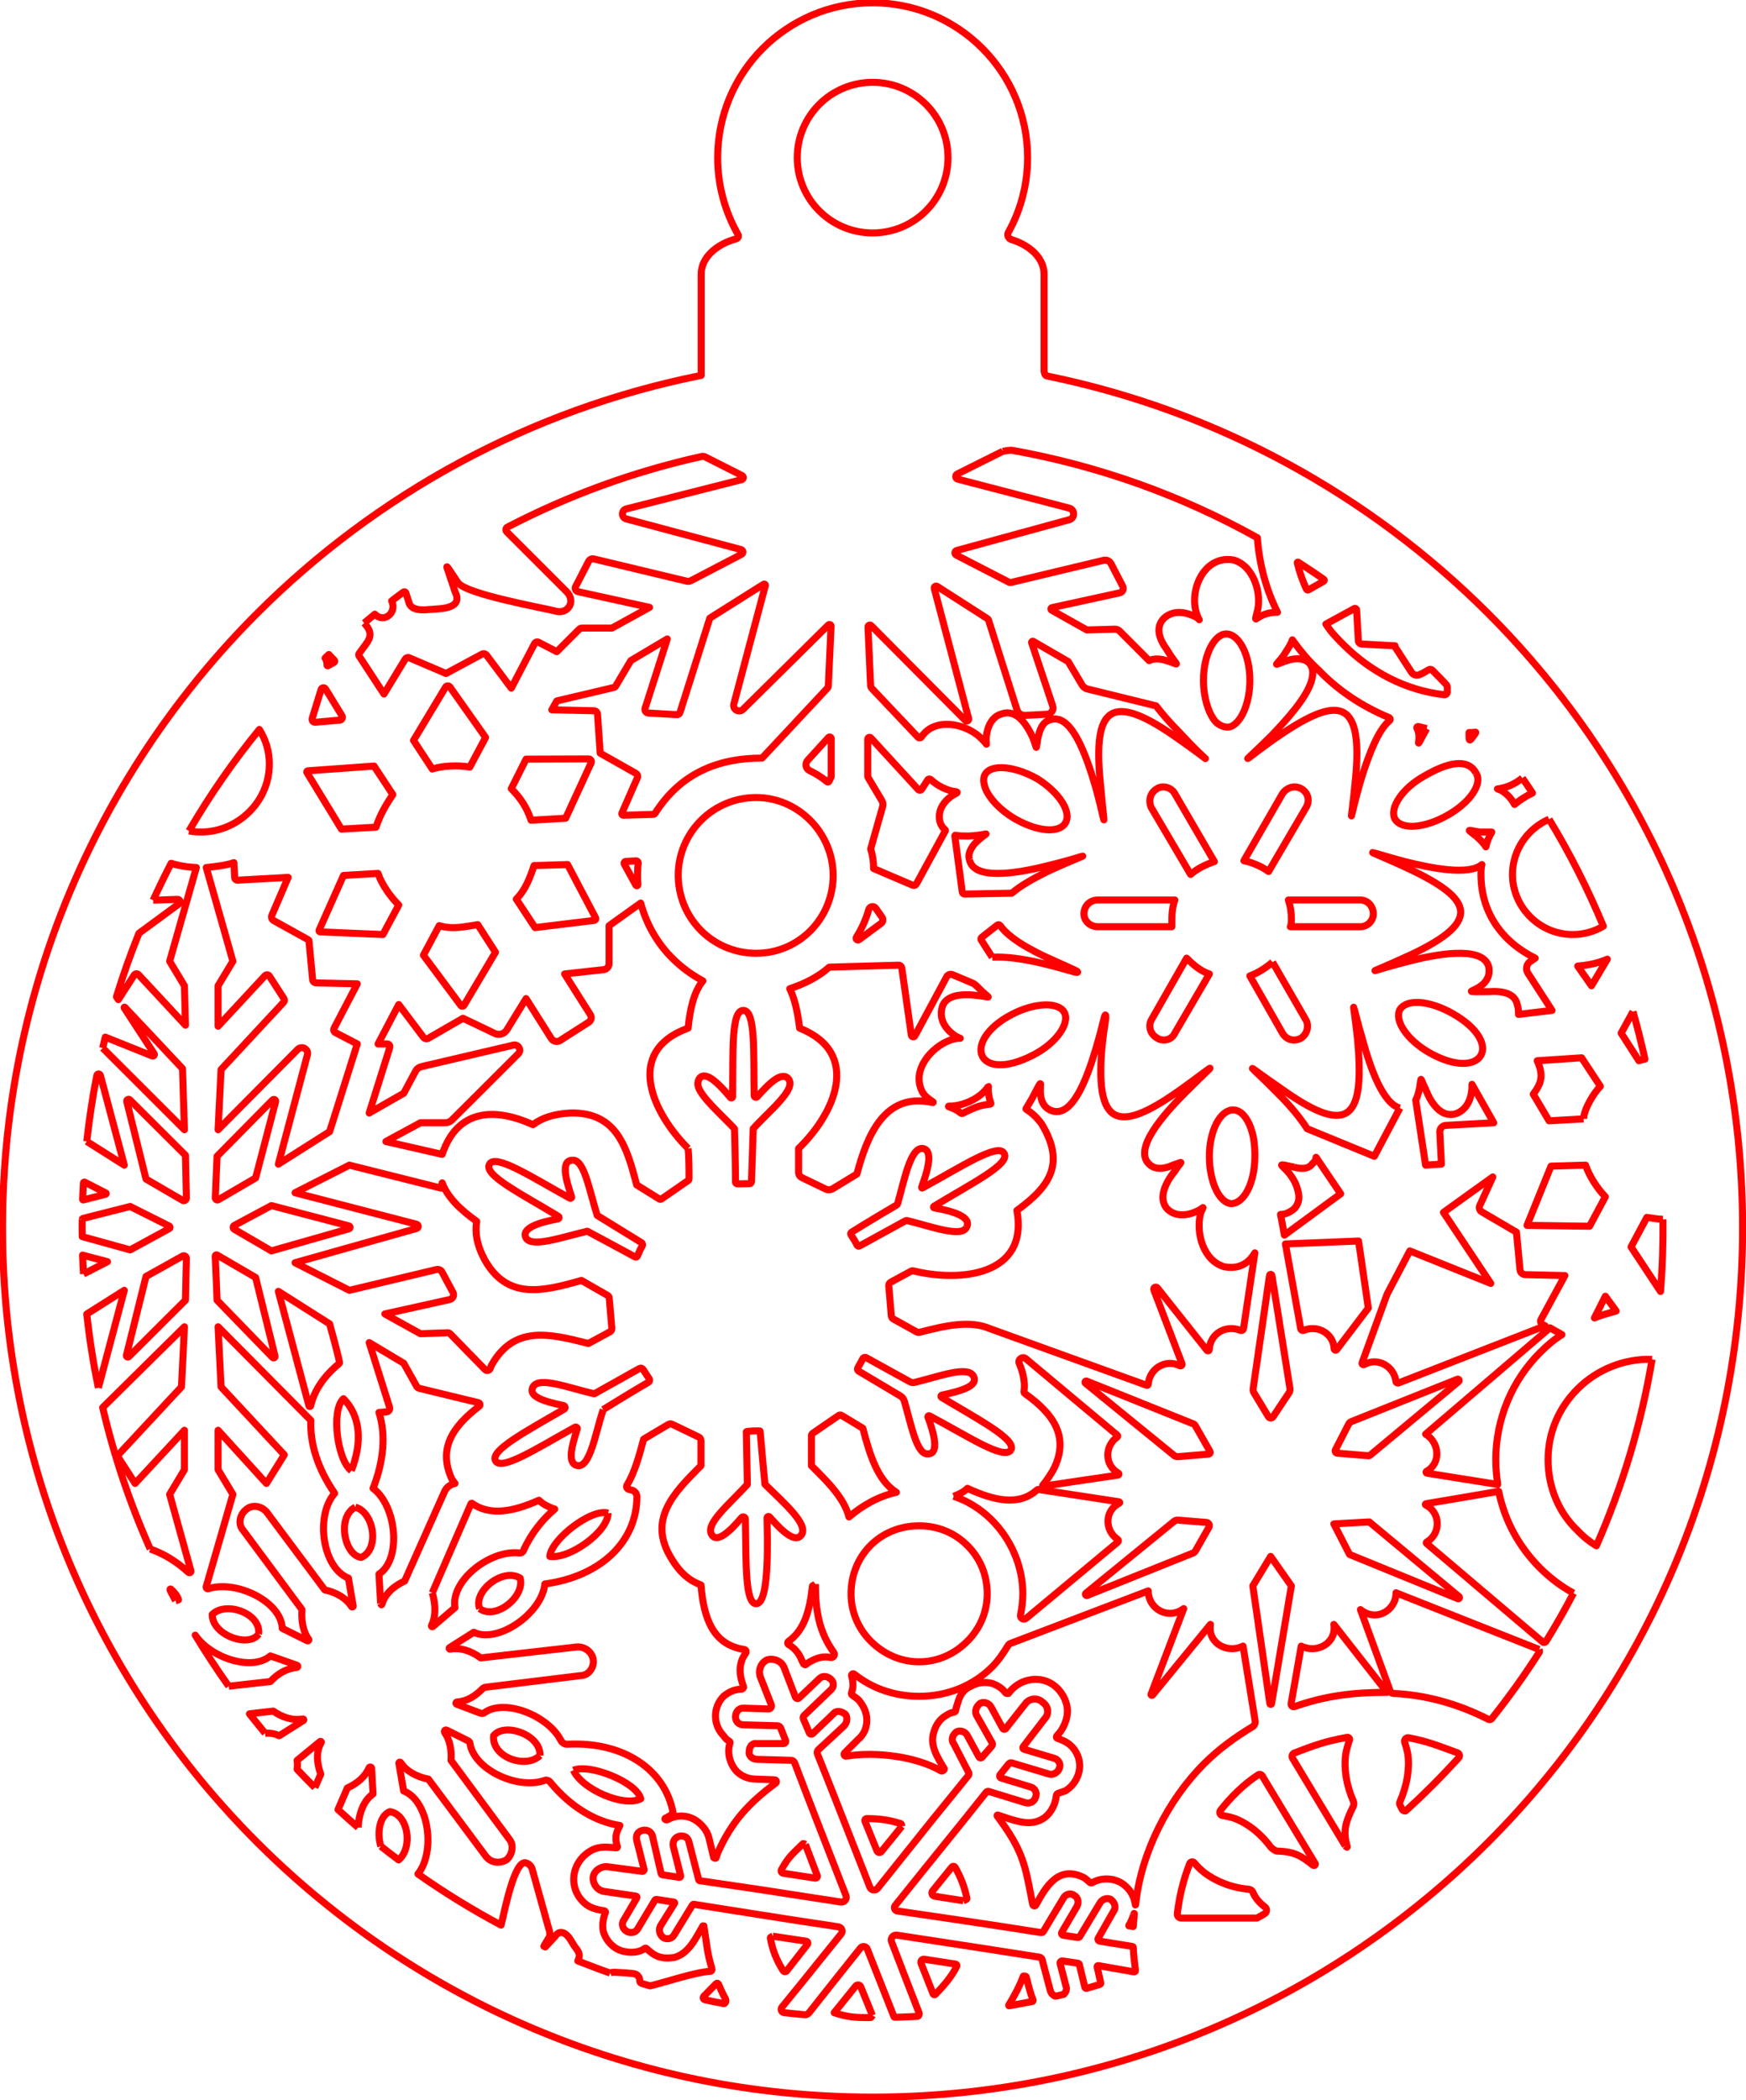 <?xml version="1.0" encoding="UTF-8" standalone="no"?>
<!-- Created with Inkscape (http://www.inkscape.org/) -->

<svg
   width="66.567mm"
   height="80.04mm"
   viewBox="0 0 66.567 80.04"
   version="1.1"
   id="svg291"
   xmlns="http://www.w3.org/2000/svg"
   xmlns:svg="http://www.w3.org/2000/svg">
  <defs
     id="defs288" />
  <g
     id="layer1"
     transform="translate(-249.852,-28.948)">
    <g
       transform="matrix(0.706,0,0,0.706,310.528,71.413)"
       id="g176"
       style="clip-rule:evenodd;fill-rule:evenodd;stroke-linejoin:round;stroke-miterlimit:2">
      <path
         d="m 0,-6.931 -0.372,-0.53 -0.371,-0.531 c 0.292,-0.027 0.571,-0.067 0.837,-0.127 0.267,-0.06 0.52,-0.139 0.76,-0.247 l -0.427,0.718 z m -34.277,52.937 c -0.139,0.281 -0.317,0.546 -0.516,0.798 -0.199,0.252 -0.418,0.491 -0.637,0.715 -0.019,0.02 -0.045,0.027 -0.069,0.021 -0.023,-0.005 -0.045,-0.021 -0.055,-0.046 l -0.325,-0.824 -0.326,-0.826 c -0.023,-0.058 -0.009,-0.119 0.025,-0.162 0.034,-0.044 0.091,-0.069 0.154,-0.059 l 0.842,0.131 0.843,0.131 c 0.028,0.005 0.05,0.022 0.063,0.045 0.011,0.023 0.014,0.05 10e-4,0.076 m 0.361,-3.541 -0.775,-0.121 -0.776,-0.122 c -0.068,-0.01 -0.118,-0.055 -0.14,-0.113 -0.022,-0.057 -0.016,-0.124 0.028,-0.178 l 1.036,-1.282 c 0.024,-0.03 0.06,-0.043 0.094,-0.041 0.034,0.003 0.067,0.022 0.086,0.055 0.151,0.266 0.28,0.536 0.387,0.815 0.106,0.279 0.19,0.568 0.248,0.868 0.005,0.026 -0.042,0.056 -0.09,0.079 -0.049,0.024 -0.098,0.04 -0.098,0.04 m -10.299,1.915 0.904,0.134 0.903,0.136 c 0.04,0.006 0.07,0.032 0.083,0.065 0.013,0.034 0.01,0.073 -0.015,0.105 l -1.116,1.428 c -0.025,0.032 -0.064,0.048 -0.101,0.046 -0.038,-10e-4 -0.074,-0.021 -0.097,-0.056 -0.175,-0.277 -0.321,-0.557 -0.436,-0.85 -0.115,-0.292 -0.2,-0.595 -0.252,-0.922 -0.003,-0.017 0.029,-0.04 0.061,-0.056 0.033,-0.018 0.066,-0.03 0.066,-0.03 M -6.612,-20.337 V -20.6 c 0.06,0 0.119,0 0.177,-0.003 0.057,-0.003 0.112,-0.009 0.161,-0.021 0.017,-0.004 0.024,0.005 0.024,0.019 0,0.014 -0.008,0.034 -0.023,0.053 -0.06,0.076 -0.118,0.162 -0.168,0.228 -0.05,0.068 -0.093,0.117 -0.122,0.122 -0.016,0.003 -0.028,-0.004 -0.036,-0.026 -0.009,-0.021 -0.013,-0.057 -0.013,-0.109 m 0.374,5.323 c -0.267,-0.214 -0.387,-0.294 -0.353,-0.307 0.034,-0.013 0.221,0.041 0.568,0.093 h 0.639 c -0.08,0.135 -0.146,0.268 -0.199,0.401 -0.053,0.132 -0.093,0.264 -0.121,0.396 -0.055,-0.107 -0.173,-0.242 -0.285,-0.355 -0.112,-0.114 -0.218,-0.206 -0.249,-0.228 m 4.108,9.414 -0.906,0.107 -0.905,0.108 c 0,-0.056 0,-0.135 -0.007,-0.221 -0.008,-0.086 -0.021,-0.178 -0.049,-0.258 -0.055,-0.346 -0.269,-0.546 -0.555,-0.652 -0.286,-0.106 -0.645,-0.12 -0.992,-0.096 -1.118,0 -1.058,0.03 -0.748,-0.122 0.309,-0.15 0.868,-0.482 0.748,-1.202 -0.132,-0.534 -0.718,-0.735 -1.492,-0.748 -0.774,-0.015 -1.735,0.159 -2.615,0.374 -1.281,0.318 -1.987,0.558 -2.039,0.564 -0.054,0.006 0.547,-0.221 1.879,-0.834 2.054,-0.957 2.881,-1.741 2.728,-2.498 -0.152,-0.757 -1.285,-1.489 -3.152,-2.341 -1.12,-0.506 -1.627,-0.705 -1.58,-0.705 0.047,0 0.647,0.199 1.74,0.49 0.746,0.187 1.612,0.374 2.378,0.441 0.765,0.067 1.431,0.013 1.779,-0.281 -0.025,0.08 -0.038,0.173 -0.043,0.267 -0.007,0.093 -0.007,0.187 -0.007,0.266 0,1.031 0.284,1.938 0.792,2.699 0.509,0.762 1.24,1.376 2.137,1.821 l -0.268,0.18 c -0.103,0.069 -0.168,0.173 -0.192,0.286 -0.022,0.113 -0.003,0.235 0.064,0.339 l 0.652,1.008 z M -0.423,0.257 -1.357,0.309 -2.29,0.361 -2.717,-0.36 -3.144,-1.079 c 0.243,-0.323 0.378,-0.583 0.412,-0.859 0.034,-0.275 -0.034,-0.564 -0.197,-0.945 l 1.198,-0.079 1.197,-0.08 0.507,0.769 0.506,0.77 c -0.175,0.175 -0.401,0.491 -0.583,0.825 -0.182,0.334 -0.319,0.686 -0.319,0.935 M -0.104,6.052 -1.792,6.028 -3.481,6.004 -2.833,4.406 -2.186,2.808 -1.252,2.781 -0.319,2.753 c 0.095,0.285 0.255,0.604 0.444,0.906 0.19,0.301 0.409,0.584 0.624,0.799 L 0.322,5.256 Z m 0.853,3.779 0.292,0.398 0.292,0.399 C 1.148,10.682 0.949,10.736 0.749,10.797 0.548,10.856 0.347,10.922 0.16,11.002 l 0.295,-0.586 z m -14.661,12.29 0.957,-0.053 0.958,-0.052 2.423,2.016 2.424,2.016 c 0.029,0.024 0.029,0.059 0.014,0.084 -0.015,0.026 -0.047,0.041 -0.081,0.027 l -2.924,-1.194 -2.924,-1.195 -0.424,-0.825 z m -1.762,6.598 c 0.426,0.211 0.907,0.172 1.26,-0.047 0.354,-0.219 0.581,-0.619 0.502,-1.124 l 1.436,1.834 1.437,1.833 c -0.901,0 -1.725,0.043 -2.535,0.162 -0.81,0.117 -1.607,0.309 -2.454,0.606 -0.053,0.019 -0.105,0.006 -0.143,-0.025 -0.037,-0.032 -0.059,-0.081 -0.05,-0.136 l 0.274,-1.551 z m 2.381,10.788 -1.425,-2.368 -1.424,-2.367 c -0.031,-0.053 -0.035,-0.112 -0.017,-0.165 0.019,-0.053 0.06,-0.098 0.117,-0.118 0.207,-0.077 0.387,-0.147 0.569,-0.216 0.182,-0.068 0.367,-0.136 0.581,-0.207 0.251,-0.085 0.511,-0.161 0.79,-0.23 0.28,-0.07 0.578,-0.133 0.907,-0.191 0.042,-0.008 0.08,0.009 0.105,0.037 0.024,0.028 0.035,0.068 0.022,0.108 -0.042,0.13 -0.084,0.259 -0.12,0.39 -0.036,0.13 -0.066,0.26 -0.086,0.39 -0.052,0.376 -0.044,0.789 0.024,1.215 0.069,0.426 0.197,0.865 0.386,1.296 0.021,0.048 0.031,0.099 0.031,0.15 -10e-4,0.051 -0.013,0.103 -0.036,0.15 -0.197,0.4 -0.341,0.728 -0.405,1.06 -0.063,0.332 -0.045,0.668 0.081,1.084 0.017,0.057 -0.008,0.053 -0.037,0.034 -0.03,-0.018 -0.063,-0.052 -0.063,-0.052 M -41.909,25.365 c 0,0.726 0.05,1.376 0.199,1.98 0.149,0.605 0.397,1.165 0.793,1.716 0.047,0.066 0.042,0.141 0.005,0.196 -0.037,0.055 -0.106,0.09 -0.184,0.074 -0.046,-0.01 -0.092,-0.017 -0.139,-0.022 -0.046,-0.005 -0.093,-0.008 -0.14,-0.008 -0.176,0 -0.366,0.046 -0.55,0.122 -0.185,0.076 -0.365,0.181 -0.521,0.302 -0.01,0.008 -0.035,-0.004 -0.058,-0.016 -0.023,-0.013 -0.044,-0.028 -0.044,-0.028 l -0.055,-0.11 -0.055,-0.109 c -0.068,-0.182 -0.166,-0.343 -0.284,-0.482 -0.119,-0.139 -0.258,-0.254 -0.41,-0.341 -0.035,-0.02 -0.052,-0.053 -0.053,-0.089 0,-0.034 0.016,-0.069 0.048,-0.092 0.422,-0.303 0.707,-0.71 0.904,-1.211 0.198,-0.501 0.309,-1.098 0.385,-1.779 0.027,-0.014 0.059,-0.035 0.089,-0.053 0.029,-0.02 0.055,-0.038 0.07,-0.05 m -18.13,1.33 c -0.188,-0.453 0.12,-1.012 0.593,-1.384 0.474,-0.371 1.113,-0.556 1.592,-0.265 0.136,0.505 -0.197,1.078 -0.671,1.443 -0.474,0.366 -1.087,0.525 -1.514,0.206 m -2.56,-0.853 1.04,-2.394 1.041,-2.395 c 0,0 0,-0.012 0.007,-0.024 0.007,-0.013 0.021,-0.024 0.048,-0.024 0.479,0.342 1.025,0.462 1.632,0.417 0.606,-0.046 1.272,-0.258 1.991,-0.578 0.107,0.105 0.24,0.199 0.387,0.279 0.147,0.081 0.307,0.148 0.466,0.2 -0.33,0.277 -0.648,0.603 -0.936,0.978 -0.288,0.374 -0.546,0.798 -0.758,1.27 -0.018,0.042 -0.049,0.074 -0.088,0.096 -0.038,0.02 -0.082,0.029 -0.128,0.024 -0.795,-0.093 -1.728,0.284 -2.43,0.864 -0.701,0.58 -1.172,1.364 -1.045,2.085 l -0.599,0.512 -0.6,0.513 c -0.019,0.015 -0.043,0.013 -0.059,0.001 -0.016,-0.012 -0.025,-0.034 -0.014,-0.057 0.127,-0.251 0.184,-0.536 0.186,-0.836 0.002,-0.3 -0.05,-0.615 -0.141,-0.931 m -2.788,0.579 -0.092,-1.59 c 0.614,-0.399 0.855,-1.316 0.782,-2.253 -0.073,-0.938 -0.459,-1.896 -1.101,-2.377 0.295,-0.745 0.468,-1.477 0.521,-2.168 0.053,-0.692 -0.015,-1.343 -0.202,-1.929 l 0.203,-0.015 0.202,-0.016 c 0.061,-0.004 0.113,-0.037 0.144,-0.083 0.031,-0.046 0.042,-0.106 0.024,-0.164 l -0.551,-1.747 -0.55,-1.746 0.933,0.557 0.934,0.559 0.346,0.62 0.347,0.621 c 0.016,0.028 0.037,0.053 0.062,0.072 0.026,0.02 0.055,0.034 0.087,0.041 l 1.595,0.387 1.596,0.387 c 0.045,0.011 0.074,0.046 0.081,0.085 0.008,0.039 -0.005,0.082 -0.042,0.11 -0.737,0.563 -1.294,1.142 -1.571,1.786 -0.278,0.644 -0.275,1.352 0.108,2.17 0.028,0.025 0.053,0.064 0.08,0.103 0.026,0.039 0.052,0.079 0.079,0.106 -0.131,0.028 -0.251,0.081 -0.351,0.161 -0.1,0.079 -0.179,0.186 -0.232,0.318 l -1.068,2.394 -1.068,2.395 c -0.296,0.136 -0.563,0.311 -0.776,0.521 -0.213,0.21 -0.371,0.454 -0.449,0.73 -0.014,0.048 -0.032,0.039 -0.046,0.017 -0.014,-0.02 -0.025,-0.052 -0.025,-0.052 m -6.593,1.654 c -0.268,0.374 -0.894,0.389 -1.454,0.169 -0.559,-0.219 -1.051,-0.672 -1.051,-1.23 0.371,-0.374 1.037,-0.387 1.59,-0.169 0.554,0.22 0.994,0.672 0.915,1.23 m -1.388,-7.549 -0.399,-0.666 -0.4,-0.665 v -2.128 l 2.61,2.87 0.482,-0.772 0.482,-0.774 -1.707,-1.833 -1.707,-1.834 -0.079,-1.622 -0.081,-1.622 2.506,2.526 2.505,2.528 c -0.028,0.638 0.066,1.289 0.28,1.947 0.214,0.658 0.548,1.324 1.003,1.989 -0.534,0.611 -0.695,1.621 -0.55,2.545 0.146,0.925 0.599,1.764 1.293,2.031 l 0.129,0.752 0.129,0.751 c 0.005,0.028 -0.01,0.048 -0.03,0.055 -0.02,0.008 -0.045,0.003 -0.06,-0.02 -0.145,-0.23 -0.354,-0.422 -0.602,-0.574 -0.249,-0.151 -0.538,-0.261 -0.843,-0.327 l -1.548,-2.072 -1.547,-2.073 c -0.132,-0.188 -0.331,-0.309 -0.538,-0.349 -0.206,-0.041 -0.419,-0.001 -0.579,0.134 -0.188,0.132 -0.309,0.331 -0.349,0.537 -0.041,0.207 -10e-4,0.42 0.134,0.579 l 1.599,2.155 1.6,2.157 c -0.022,0.295 -0.011,0.59 0.046,0.863 0.055,0.272 0.155,0.521 0.309,0.724 0.02,0.026 0.016,0.056 0,0.077 -0.016,0.02 -0.044,0.03 -0.074,0.015 l -0.675,-0.337 -0.675,-0.336 c -0.023,-0.719 -0.643,-1.375 -1.445,-1.79 -0.803,-0.415 -1.789,-0.589 -2.544,-0.345 -0.036,0.01 -0.069,-0.001 -0.092,-0.024 -0.023,-0.023 -0.034,-0.057 -0.024,-0.093 l 0.721,-2.49 z m 1.228,-11.708 1.048,4.246 c 0.009,0.039 -0.01,0.071 -0.038,0.087 -0.028,0.016 -0.066,0.015 -0.094,-0.014 l -2.998,-3.092 -0.049,-1.191 -0.05,-1.191 c -0.001,-0.026 0.012,-0.047 0.032,-0.059 0.019,-0.012 0.044,-0.014 0.067,-0.001 l 1.041,0.608 z m -0.977,-21.448 1.367,-0.075 1.366,-0.076 -0.439,1.022 -0.439,1.023 c -0.023,0.053 -0.023,0.11 -0.006,0.161 0.018,0.052 0.054,0.097 0.104,0.125 l 0.924,0.512 0.924,0.511 0.027,0.025 0.028,0.024 0.099,1.054 0.099,1.055 c 0.005,0.051 0.029,0.096 0.064,0.129 0.035,0.032 0.082,0.053 0.133,0.054 l 1.107,0.026 1.108,0.025 -0.627,1.2 -0.626,1.199 c -0.022,0.042 -0.025,0.089 -0.012,0.131 0.014,0.042 0.043,0.079 0.085,0.101 l 1.18,0.614 -0.746,2.367 -0.747,2.367 -2.768,1.754 0.783,-2.948 0.784,-2.949 c 0.041,-0.153 -0.033,-0.284 -0.146,-0.348 -0.113,-0.065 -0.263,-0.063 -0.375,0.051 l -2.15,2.168 -2.151,2.168 0.081,-1.623 0.079,-1.622 3.376,-3.634 c 0.026,-0.028 0.04,-0.063 0.044,-0.098 0.003,-0.035 -0.006,-0.072 -0.026,-0.104 l -0.784,-1.214 c -0.027,-0.041 -0.069,-0.065 -0.113,-0.069 -0.044,-0.003 -0.09,0.012 -0.123,0.048 l -1.266,1.364 -1.268,1.365 v -2.184 l 0.4,-0.662 0.399,-0.662 -0.718,-2.53 -0.719,-2.53 c 0.264,-0.027 0.517,-0.053 0.764,-0.093 0.248,-0.039 0.489,-0.091 0.728,-0.17 l 0.021,0.404 0.021,0.405 c 0.002,0.041 0.02,0.076 0.048,0.102 0.028,0.025 0.066,0.039 0.106,0.037 m 4.754,-10.325 0.444,0.724 0.443,0.724 c 0.03,0.049 0.029,0.106 0.006,0.151 -0.022,0.045 -0.067,0.079 -0.124,0.085 l -0.66,0.057 -0.659,0.058 c -0.058,0.006 -0.109,-0.02 -0.142,-0.06 -0.033,-0.04 -0.047,-0.096 -0.029,-0.152 l 0.239,-0.778 0.24,-0.778 c 0.017,-0.055 0.063,-0.088 0.111,-0.093 0.049,-0.007 0.1,0.013 0.131,0.062 m 48.023,1.723 c -0.179,-0.227 -0.332,-0.546 -0.441,-0.922 -0.109,-0.377 -0.174,-0.811 -0.174,-1.268 0,-0.69 0.148,-1.315 0.375,-1.768 0.227,-0.453 0.534,-0.734 0.853,-0.734 0.348,0 0.666,0.281 0.899,0.734 0.233,0.453 0.379,1.078 0.379,1.768 0,0.574 -0.1,1.111 -0.267,1.542 -0.166,0.431 -0.4,0.758 -0.667,0.911 -0.159,0.096 -0.351,0.089 -0.527,0.03 -0.175,-0.06 -0.335,-0.174 -0.43,-0.293 m 7.864,11.113 h -3.788 c 0.028,-0.056 0.042,-0.123 0.049,-0.197 0.007,-0.073 0.007,-0.153 0.007,-0.233 0,-0.184 -0.014,-0.356 -0.041,-0.522 -0.027,-0.166 -0.067,-0.327 -0.119,-0.49 h 3.892 c 0.187,0 0.361,0.082 0.488,0.215 0.126,0.135 0.206,0.322 0.206,0.533 0,0.188 -0.08,0.361 -0.206,0.487 -0.127,0.126 -0.301,0.207 -0.488,0.207 z m 2.131,9.788 -0.691,1.302 -0.691,1.304 -3.628,-1.49 c -0.187,-0.292 -0.415,-0.597 -0.661,-0.896 -0.246,-0.299 -0.512,-0.591 -0.776,-0.858 -0.933,-0.957 -1.493,-1.449 -1.52,-1.496 -0.027,-0.047 0.479,0.351 1.68,1.177 1.839,1.302 2.931,1.635 3.518,1.13 0.586,-0.504 0.666,-1.848 0.479,-3.896 -0.132,-1.199 -0.226,-1.745 -0.207,-1.718 0.02,0.027 0.152,0.626 0.471,1.718 0.215,0.797 0.496,1.674 0.835,2.379 0.341,0.704 0.74,1.236 1.191,1.344 m 1.602,-2.981 c -0.613,-0.347 -1.094,-0.785 -1.381,-1.21 -0.287,-0.425 -0.381,-0.836 -0.221,-1.127 0.187,-0.294 0.588,-0.416 1.095,-0.376 0.507,0.039 1.121,0.239 1.735,0.584 1.446,0.817 1.848,1.748 1.535,2.277 -0.314,0.528 -1.345,0.652 -2.763,-0.148 m 3.463,3.777 -1.293,0.071 -1.292,0.07 C -7.96,0.611 -8.044,0.655 -8.103,0.72 -8.162,0.786 -8.196,0.874 -8.191,0.968 l 0.043,0.865 0.044,0.865 -0.427,0.027 -0.427,0.028 -0.534,-3.508 c 0.055,-0.108 0.096,-0.214 0.128,-0.328 0.033,-0.114 0.059,-0.233 0.087,-0.365 0.052,-0.319 0.052,-0.452 0.079,-0.426 0.027,0.026 0.081,0.212 0.24,0.53 0.135,0.347 0.335,0.733 0.601,1.006 0.267,0.273 0.6,0.432 1.002,0.325 0.479,-0.159 0.704,-0.532 0.81,-0.878 0.106,-0.346 0.092,-0.664 0.092,-0.717 l 0.587,1.037 z m 2.556,10.617 c -0.027,0.049 -0.031,0.106 -0.015,0.157 0.015,0.05 0.051,0.095 0.102,0.12 l 0.066,0.033 0.066,0.032 -3.954,1.543 -3.955,1.543 c -0.033,0.013 -0.067,0.009 -0.096,-0.007 -0.028,-0.017 -0.048,-0.045 -0.053,-0.08 -0.047,-0.4 -0.291,-0.73 -0.615,-0.908 -0.324,-0.178 -0.727,-0.205 -1.092,0.002 -0.033,0.019 -0.069,0.013 -0.094,-0.007 -0.024,-0.018 -0.037,-0.051 -0.024,-0.087 l 0.675,-1.852 0.674,-1.852 1.228,-2.336 4.372,1.754 -1.278,-1.917 -1.277,-1.916 1.332,-0.957 1.333,-0.956 -0.352,0.771 -0.352,0.77 c -0.029,0.062 -0.031,0.13 -0.012,0.191 0.019,0.061 0.06,0.115 0.119,0.15 l 0.937,0.549 0.937,0.55 0.095,1.011 0.095,1.013 c 0.007,0.075 0.042,0.142 0.093,0.19 0.052,0.047 0.121,0.077 0.195,0.079 l 1.069,0.024 1.068,0.026 -0.644,1.183 z m -10.255,5.521 2.866,-1.145 2.866,-1.146 c 0.039,-0.015 0.073,0.002 0.09,0.029 0.016,0.029 0.015,0.067 -0.016,0.093 l -2.389,1.988 -2.389,1.987 c -0.014,0.012 -0.031,0.021 -0.049,0.026 -0.018,0.006 -0.038,0.008 -0.057,0.007 l -1.672,-0.14 c -0.044,-0.004 -0.079,-0.028 -0.098,-0.062 -0.019,-0.034 -0.022,-0.077 -0.002,-0.115 l 0.722,-1.406 c 0.014,-0.026 0.032,-0.049 0.053,-0.069 0.022,-0.019 0.047,-0.035 0.075,-0.047 m -3.549,-9.594 3.948,-0.16 0.264,1.81 0.264,1.809 -0.853,1.122 -0.852,1.122 c -0.023,0.029 -0.057,0.036 -0.087,0.026 -0.029,-0.01 -0.052,-0.037 -0.054,-0.075 -0.018,-0.421 -0.248,-0.746 -0.563,-0.927 -0.315,-0.181 -0.716,-0.218 -1.073,-0.064 -0.036,0.015 -0.076,0.011 -0.107,-0.006 -0.032,-0.019 -0.056,-0.05 -0.064,-0.089 l -0.411,-2.284 z m -0.731,1.696 0.487,3.049 0.486,3.047 c 0.007,0.044 0.006,0.089 -0.004,0.132 -0.009,0.043 -0.026,0.084 -0.051,0.121 l -0.856,1.286 c -0.03,0.045 -0.078,0.067 -0.126,0.066 -0.048,-10e-4 -0.095,-0.025 -0.123,-0.071 l -0.389,-0.644 -0.39,-0.644 c -0.021,-0.035 -0.035,-0.073 -0.044,-0.113 -0.007,-0.039 -0.008,-0.08 -0.002,-0.12 l 0.884,-6.108 c 0.006,-0.036 0.034,-0.055 0.064,-0.056 0.029,0 0.058,0.019 0.064,0.055 m 1.21,-5.841 c 0.187,0.052 0.375,0.078 0.541,0.057 0.167,-0.021 0.313,-0.088 0.417,-0.223 0.055,-0.052 0.109,-0.105 0.149,-0.163 0.04,-0.06 0.066,-0.125 0.066,-0.205 l 1.332,1.968 -1.519,1.117 -1.52,1.116 -0.104,-0.559 -0.105,-0.557 c 0.132,0 0.252,-0.028 0.365,-0.075 0.113,-0.046 0.219,-0.113 0.323,-0.189 0.144,-0.129 0.23,-0.273 0.271,-0.427 0.042,-0.153 0.039,-0.315 0.005,-0.481 -0.147,-0.733 -0.583,-1.157 -0.792,-1.359 -0.209,-0.202 -0.19,-0.18 0.571,-0.02 m -7.585,6.624 0.76,1.993 0.761,1.993 c 0.014,0.038 0.002,0.074 -0.024,0.095 -0.025,0.021 -0.063,0.029 -0.099,0.012 -0.389,-0.194 -0.8,-0.151 -1.12,0.044 -0.32,0.194 -0.55,0.54 -0.579,0.955 -0.002,0.022 -0.013,0.04 -0.029,0.051 -0.016,0.011 -0.037,0.015 -0.058,0.007 l -4.225,-1.527 -4.225,-1.526 c -0.548,-0.235 -1.147,-0.278 -1.785,-0.217 -0.639,0.061 -1.317,0.226 -2.021,0.408 -0.028,0.008 -0.056,0.01 -0.084,0.006 -0.028,-0.004 -0.055,-0.013 -0.08,-0.026 l -0.634,-0.352 -0.633,-0.351 c -0.029,-0.016 -0.053,-0.039 -0.07,-0.066 -0.018,-0.026 -0.029,-0.058 -0.032,-0.091 l -0.069,-0.813 -0.07,-0.814 c -0.003,-0.04 0.005,-0.079 0.024,-0.113 0.018,-0.034 0.046,-0.063 0.081,-0.082 l 0.547,-0.297 0.548,-0.297 c 0.021,-0.012 0.044,-0.018 0.067,-0.021 0.024,-0.003 0.048,-0.002 0.072,0.004 1.237,0.303 2.794,0.376 3.961,-0.072 1.166,-0.447 1.943,-1.415 1.621,-3.191 0.945,-0.684 1.59,-1.337 1.842,-2.077 0.252,-0.741 0.113,-1.569 -0.51,-2.602 -0.132,-0.181 -0.274,-0.338 -0.417,-0.468 -0.142,-0.13 -0.284,-0.235 -0.414,-0.315 -0.006,-0.005 -0.011,-0.011 -0.012,-0.017 -0.002,-0.006 0,-0.013 0.004,-0.02 0.05,-0.078 0.101,-0.168 0.153,-0.257 0.051,-0.09 0.102,-0.178 0.152,-0.254 0.531,-1.012 0.486,-0.96 0.471,-0.601 -0.015,0.359 -0.002,1.024 0.646,1.239 0.534,0.159 0.989,-0.239 1.375,-0.898 0.387,-0.657 0.706,-1.574 0.97,-2.451 0.114,-0.384 0.206,-0.719 0.28,-1 0.074,-0.281 0.13,-0.51 0.172,-0.681 0.029,-0.123 0.057,-0.165 0.073,-0.144 0.016,0.021 0.021,0.104 0.006,0.234 -0.021,0.165 -0.054,0.363 -0.091,0.619 -0.037,0.256 -0.078,0.572 -0.114,0.972 -0.187,2.233 0.092,3.349 0.831,3.608 0.739,0.259 1.938,-0.339 3.59,-1.535 0.988,-0.717 1.428,-1.064 1.421,-1.031 -0.006,0.033 -0.461,0.445 -1.262,1.246 -0.666,0.662 -1.386,1.446 -1.833,2.163 -0.447,0.718 -0.62,1.369 -0.193,1.768 0.162,0.159 0.364,0.226 0.584,0.227 0.22,0.001 0.46,-0.065 0.699,-0.172 0.319,-0.104 0.439,-0.17 0.432,-0.137 -0.007,0.033 -0.14,0.165 -0.327,0.456 -0.24,0.294 -0.479,0.667 -0.586,1.039 -0.107,0.373 -0.08,0.745 0.211,1.04 0.267,0.236 0.574,0.302 0.868,0.282 0.294,-0.02 0.575,-0.126 0.79,-0.233 0.184,-0.108 0.25,-0.173 0.25,-0.159 0,0.013 -0.066,0.107 -0.146,0.318 -0.132,0.534 -0.092,1.173 0.12,1.719 0.213,0.546 0.598,0.998 1.157,1.158 0.353,0.07 0.675,0.043 0.956,-0.082 0.279,-0.125 0.518,-0.348 0.702,-0.666 l -0.307,2.043 -0.306,2.043 c -0.006,0.04 -0.03,0.072 -0.062,0.091 -0.031,0.019 -0.071,0.024 -0.108,0.008 -0.383,-0.158 -0.793,-0.118 -1.112,0.073 -0.32,0.189 -0.548,0.528 -0.567,0.966 -0.001,0.032 -0.022,0.055 -0.047,0.063 -0.026,0.009 -0.056,0.003 -0.076,-0.022 l -1.34,-1.687 -1.339,-1.686 c -0.04,-0.05 -0.099,-0.052 -0.142,-0.028 -0.043,0.025 -0.071,0.076 -0.049,0.136 m 1.304,12.428 0.768,0.063 0.769,0.064 c 0.062,0.005 0.112,0.042 0.138,0.091 0.026,0.049 0.028,0.111 -0.003,0.165 l -0.726,1.274 c -0.016,0.028 -0.036,0.053 -0.06,0.074 -0.024,0.021 -0.052,0.037 -0.081,0.05 l -2.852,1.143 -2.852,1.144 c -0.038,0.016 -0.073,-0.002 -0.089,-0.03 -0.017,-0.029 -0.015,-0.067 0.017,-0.093 l 4.764,-3.882 c 0.029,-0.023 0.062,-0.041 0.098,-0.052 0.035,-0.01 0.072,-0.015 0.109,-0.011 m -12.113,-1.285 c 0.132,-0.053 0.265,-0.107 0.392,-0.174 0.127,-0.068 0.246,-0.149 0.351,-0.256 0.74,0.343 1.44,0.581 2.074,0.626 0.634,0.045 1.203,-0.105 1.68,-0.539 0.011,-0.01 0.024,-0.018 0.037,-0.022 0.013,-0.004 0.028,-0.006 0.042,-0.004 l 2.179,0.334 2.179,0.333 c 0.018,0.003 0.03,0.017 0.032,0.032 0.003,0.014 -0.002,0.031 -0.019,0.039 -0.402,0.203 -0.605,0.569 -0.616,0.946 -0.013,0.378 0.166,0.766 0.525,1.013 0.024,0.016 0.038,0.042 0.04,0.068 0.002,0.026 -0.008,0.053 -0.031,0.072 l -2.473,2.059 -2.474,2.059 c -0.07,0.059 -0.157,0.057 -0.222,0.018 -0.064,-0.039 -0.107,-0.115 -0.088,-0.204 0.039,-0.184 0.07,-0.371 0.091,-0.562 0.022,-0.189 0.034,-0.38 0.034,-0.571 0,-1.153 -0.381,-2.286 -1.038,-3.223 -0.657,-0.936 -1.59,-1.677 -2.695,-2.044 m -1.867,1.593 c 0.507,0 0.987,0.094 1.427,0.275 0.44,0.179 0.839,0.446 1.183,0.793 0.322,0.319 0.589,0.704 0.776,1.142 0.186,0.439 0.292,0.931 0.292,1.464 0,0.503 -0.106,0.982 -0.292,1.414 -0.187,0.432 -0.454,0.819 -0.776,1.137 -0.344,0.347 -0.743,0.626 -1.183,0.818 -0.44,0.193 -0.92,0.298 -1.427,0.298 -0.506,0 -0.986,-0.105 -1.427,-0.298 -0.441,-0.192 -0.841,-0.471 -1.188,-0.818 -0.319,-0.318 -0.585,-0.703 -0.77,-1.135 -0.186,-0.432 -0.292,-0.91 -0.292,-1.416 0,-1.039 0.396,-1.958 1.053,-2.616 0.658,-0.659 1.578,-1.058 2.624,-1.058 m -4.19,-5.964 0.576,0.349 0.575,0.348 c 0.187,0.717 0.387,1.423 0.666,2.028 0.28,0.605 0.639,1.111 1.145,1.431 -0.478,0.107 -0.931,0.28 -1.358,0.507 -0.427,0.225 -0.827,0.504 -1.202,0.823 -0.131,-0.506 -0.411,-0.972 -0.771,-1.424 -0.36,-0.452 -0.8,-0.891 -1.255,-1.342 v -1.61 c 0,-0.03 0.008,-0.058 0.021,-0.083 0.014,-0.027 0.033,-0.048 0.058,-0.065 l 0.697,-0.478 0.698,-0.479 c 0.022,-0.015 0.048,-0.023 0.074,-0.024 0.026,-0.001 0.053,0.006 0.076,0.019 M -42.817,3.141 v -1.29 c 0.963,-0.926 1.823,-2.212 2.019,-3.435 0.195,-1.224 -0.273,-2.384 -1.964,-3.059 -0.052,-0.427 -0.118,-0.825 -0.205,-1.184 -0.087,-0.359 -0.194,-0.677 -0.329,-0.944 0.399,-0.132 0.785,-0.292 1.146,-0.484 0.361,-0.193 0.695,-0.418 0.99,-0.681 l 1.868,-0.053 1.869,-0.053 c 0.044,-0.002 0.086,0.014 0.117,0.041 0.032,0.027 0.055,0.065 0.061,0.109 l 0.258,1.815 0.258,1.816 c 0.008,0.05 0.044,0.08 0.084,0.087 0.041,0.008 0.086,-0.009 0.109,-0.053 l 0.858,-1.596 0.858,-1.595 c 0.03,-0.057 0.079,-0.097 0.136,-0.117 0.056,-0.02 0.12,-0.02 0.179,0.005 l 0.526,0.221 0.525,0.22 c 0.043,0.018 0.084,0.04 0.122,0.065 0.039,0.026 0.075,0.055 0.109,0.088 0.048,0.047 0.101,0.1 0.157,0.154 0.055,0.055 0.112,0.113 0.17,0.17 0.24,0.215 0.345,0.283 0.312,0.289 -0.034,0.007 -0.208,-0.046 -0.527,-0.074 -0.374,-0.053 -0.827,-0.078 -1.206,0.008 -0.379,0.087 -0.685,0.286 -0.765,0.685 -0.08,0.346 0,0.652 0.153,0.904 0.153,0.252 0.378,0.451 0.59,0.586 0.188,0.104 0.267,0.118 0.247,0.119 -0.019,10e-4 -0.139,-0.012 -0.351,0.041 -0.507,0.132 -1.041,0.49 -1.408,0.956 -0.366,0.465 -0.566,1.037 -0.403,1.595 0.055,0.22 0.148,0.376 0.268,0.504 0.119,0.128 0.266,0.227 0.429,0.337 0.011,0.006 0.012,0.017 0.008,0.026 -0.004,0.009 -0.013,0.015 -0.025,0.012 -1.3,-0.296 -2.187,0.152 -2.818,0.932 -0.63,0.782 -1.004,1.893 -1.276,2.923 l -0.651,0.397 -0.65,0.395 c -0.06,0.036 -0.126,0.056 -0.194,0.06 -0.067,0.003 -0.135,-0.01 -0.198,-0.04 l -0.638,-0.308 -0.638,-0.307 c -0.055,-0.026 -0.1,-0.067 -0.132,-0.117 -0.031,-0.05 -0.048,-0.108 -0.048,-0.17 m -5.084,-5.202 c 0.187,0.006 0.418,0.153 0.662,0.371 0.244,0.219 0.501,0.507 0.738,0.792 0.02,0.025 0.049,0.029 0.074,0.021 0.025,-0.009 0.045,-0.032 0.046,-0.063 0.019,-1.19 -0.005,-2.355 0.05,-3.222 0.056,-0.869 0.191,-1.438 0.53,-1.438 0.335,0 0.47,0.57 0.528,1.431 0.057,0.86 0.036,2.009 0.056,3.167 10e-4,0.044 0.028,0.075 0.063,0.088 0.034,0.012 0.075,0.005 0.104,-0.027 0.324,-0.367 0.664,-0.723 0.966,-0.927 0.302,-0.202 0.566,-0.252 0.738,-0.009 0.185,0.295 -0.069,0.707 -0.482,1.172 -0.412,0.465 -0.985,0.984 -1.439,1.49 l -0.047,1.432 -0.048,1.434 c -10e-4,0.028 -0.013,0.054 -0.032,0.072 -0.019,0.019 -0.045,0.03 -0.073,0.031 -0.111,10e-4 -0.221,0.003 -0.33,0.004 -0.11,0.003 -0.219,0.005 -0.327,0.006 -0.028,0 -0.053,-0.01 -0.071,-0.028 -0.019,-0.018 -0.03,-0.043 -0.03,-0.071 -0.002,-0.585 -0.015,-1.306 -0.029,-1.879 -0.013,-0.574 -0.026,-1.001 -0.026,-1.001 -0.384,-0.405 -0.827,-0.825 -1.198,-1.219 -0.371,-0.393 -0.668,-0.76 -0.761,-1.057 -0.033,-0.117 -0.024,-0.262 0.031,-0.377 0.055,-0.115 0.156,-0.2 0.307,-0.193 m 6.95,-10.825 c 0,1.153 -0.459,2.204 -1.208,2.966 -0.749,0.761 -1.788,1.236 -2.948,1.236 -1.1,0 -2.101,-0.416 -2.85,-1.104 -0.75,-0.689 -1.249,-1.65 -1.344,-2.742 -0.107,-1.226 0.324,-2.367 1.091,-3.201 0.766,-0.834 1.868,-1.362 3.103,-1.362 1.148,0 2.187,0.485 2.939,1.253 0.752,0.768 1.217,1.82 1.217,2.954 m -0.121,-5.29 -0.053,0.105 -0.052,0.105 c -0.01,0.019 -0.027,0.032 -0.046,0.035 -0.02,0.004 -0.041,0 -0.057,-0.015 -0.147,-0.122 -0.299,-0.232 -0.456,-0.332 -0.158,-0.099 -0.321,-0.189 -0.491,-0.271 -0.104,-0.05 -0.169,-0.145 -0.187,-0.248 -0.019,-0.104 0.008,-0.216 0.086,-0.302 l 0.561,-0.616 0.562,-0.617 c 0.026,-0.029 0.064,-0.034 0.095,-0.022 0.03,0.012 0.054,0.041 0.054,0.08 v 2.029 c 0,0.012 -0.001,0.023 -0.004,0.035 -0.003,0.012 -0.006,0.023 -0.012,0.034 m 2.706,7.878 -0.593,0.439 -0.595,0.439 c -0.044,0.032 -0.094,0.023 -0.126,-0.007 -0.032,-0.029 -0.046,-0.078 -0.017,-0.125 0.143,-0.227 0.273,-0.467 0.385,-0.717 0.113,-0.249 0.208,-0.509 0.282,-0.775 0.025,-0.088 0.093,-0.142 0.17,-0.156 0.076,-0.014 0.158,0.013 0.211,0.087 l 0.169,0.241 0.168,0.24 c 0.038,0.054 0.051,0.118 0.041,0.178 -0.009,0.06 -0.042,0.117 -0.095,0.156 m 7.066,4.913 c 0.614,-0.319 1.24,-0.492 1.754,-0.513 0.513,-0.02 0.914,0.112 1.077,0.403 0.159,0.293 0.052,0.708 -0.249,1.127 -0.301,0.421 -0.795,0.847 -1.409,1.166 -1.541,0.8 -2.525,0.615 -2.778,0.049 -0.253,-0.565 0.224,-1.511 1.605,-2.232 m -2.772,5.321 c -0.088,-0.079 -0.186,-0.142 -0.293,-0.196 -0.107,-0.054 -0.222,-0.098 -0.346,-0.141 -0.009,-0.003 -0.013,-0.01 -0.012,-0.017 10e-4,-0.008 0.007,-0.014 0.017,-0.014 0.385,0.003 0.789,-0.098 1.146,-0.263 0.358,-0.165 0.671,-0.394 0.873,-0.649 0.083,-0.104 0.11,-0.156 0.117,-0.156 0.007,0 -0.007,0.052 -0.007,0.156 0,0.101 0.013,0.225 0.036,0.356 0.024,0.13 0.06,0.268 0.106,0.395 0.004,0.012 0.002,0.024 -0.004,0.034 -0.006,0.01 -0.017,0.017 -0.03,0.019 -0.264,0.029 -0.456,0.063 -0.674,0.136 -0.217,0.074 -0.461,0.184 -0.829,0.368 -0.007,0.003 -0.028,10e-4 -0.049,-0.005 -0.021,-0.006 -0.042,-0.015 -0.051,-0.023 m 6.814,14.476 2.886,1.157 2.886,1.158 c 0.017,0.007 0.032,0.017 0.047,0.029 0.013,0.011 0.025,0.026 0.034,0.042 l 0.402,0.705 0.401,0.704 c 0.018,0.032 0.017,0.067 0.002,0.095 -0.015,0.029 -0.044,0.05 -0.08,0.053 l -0.823,0.068 -0.823,0.069 c -0.038,0.003 -0.077,-0.001 -0.113,-0.013 -0.037,-0.011 -0.071,-0.029 -0.101,-0.054 l -4.786,-3.898 c -0.03,-0.024 -0.031,-0.061 -0.015,-0.087 0.015,-0.026 0.047,-0.043 0.083,-0.028 m 1.643,3.022 c -0.339,0.238 -0.512,0.617 -0.506,0.99 0.007,0.374 0.193,0.742 0.573,0.956 0.024,0.013 0.033,0.038 0.029,0.06 -0.004,0.023 -0.021,0.042 -0.048,0.046 l -2.017,0.298 -2.018,0.299 c -0.016,0.002 -0.028,-0.006 -0.035,-0.018 -0.006,-0.012 -0.005,-0.026 0.006,-0.038 0.111,-0.125 0.235,-0.294 0.347,-0.465 0.113,-0.171 0.214,-0.344 0.281,-0.477 0.394,-0.839 0.385,-1.563 0.084,-2.214 -0.302,-0.653 -0.897,-1.233 -1.675,-1.785 -0.019,-0.013 -0.032,-0.031 -0.041,-0.051 -0.009,-0.02 -0.011,-0.042 -0.009,-0.065 0.036,-0.249 0.022,-0.504 -0.025,-0.758 -0.048,-0.255 -0.13,-0.509 -0.233,-0.754 -0.045,-0.109 -10e-4,-0.21 0.077,-0.266 0.078,-0.056 0.19,-0.066 0.28,0.009 l 2.468,2.064 2.469,2.064 c 0.016,0.014 0.024,0.034 0.023,0.053 -0.002,0.02 -0.012,0.04 -0.03,0.052 m -5.734,0.694 c -0.183,0.285 -0.762,0.1 -1.557,-0.294 -0.794,-0.395 -1.803,-0.998 -2.846,-1.549 -0.023,-0.013 -0.048,-0.007 -0.064,0.008 -0.017,0.013 -0.025,0.038 -0.016,0.062 0.175,0.463 0.327,0.96 0.359,1.341 0.033,0.382 -0.054,0.646 -0.358,0.646 -0.305,0.024 -0.526,-0.352 -0.72,-0.902 -0.194,-0.551 -0.361,-1.275 -0.557,-1.949 -0.017,-0.06 -0.046,-0.114 -0.083,-0.162 -0.038,-0.048 -0.084,-0.089 -0.138,-0.12 l -2.248,-1.338 c -0.026,-0.016 -0.045,-0.04 -0.053,-0.068 -0.009,-0.026 -0.009,-0.056 0.004,-0.085 0.042,-0.088 0.088,-0.172 0.135,-0.255 0.047,-0.084 0.095,-0.168 0.139,-0.258 0.017,-0.035 0.047,-0.059 0.081,-0.07 0.035,-0.01 0.074,-0.007 0.108,0.012 0.429,0.237 0.919,0.508 1.35,0.746 0.431,0.238 0.802,0.443 0.993,0.547 0.044,0.025 0.091,0.04 0.14,0.047 0.048,0.007 0.098,0.005 0.147,-0.008 0.675,-0.166 1.386,-0.392 1.968,-0.507 0.581,-0.113 1.033,-0.114 1.19,0.169 0.151,0.276 -0.032,0.481 -0.373,0.642 -0.342,0.161 -0.843,0.28 -1.328,0.385 -0.029,0.005 -0.048,0.029 -0.051,0.053 -0.005,0.026 0.005,0.053 0.031,0.069 0.992,0.596 2.007,1.164 2.734,1.653 0.728,0.489 1.169,0.9 1.013,1.185 M -33.75,6.108 c -0.133,0.288 -0.605,0.277 -1.209,0.154 -0.604,-0.122 -1.34,-0.357 -2.002,-0.518 -0.014,-0.004 -0.028,-0.004 -0.041,-0.002 -0.014,0.002 -0.027,0.006 -0.04,0.013 l -1.24,0.68 -1.24,0.681 c -0.026,0.015 -0.055,0.016 -0.081,0.007 -0.025,-0.009 -0.047,-0.029 -0.059,-0.055 -0.045,-0.097 -0.097,-0.187 -0.152,-0.278 -0.057,-0.091 -0.116,-0.183 -0.177,-0.28 -0.014,-0.022 -0.018,-0.049 -0.012,-0.074 0.005,-0.024 0.02,-0.047 0.043,-0.061 0.451,-0.283 0.993,-0.611 1.455,-0.887 0.462,-0.276 0.844,-0.502 0.974,-0.578 0.016,-0.01 0.03,-0.022 0.04,-0.035 0.011,-0.014 0.019,-0.031 0.024,-0.048 0.184,-0.661 0.356,-1.404 0.56,-1.984 0.205,-0.578 0.442,-0.992 0.757,-0.992 0.311,0.025 0.395,0.301 0.356,0.695 -0.039,0.394 -0.201,0.906 -0.381,1.4 -0.005,0.015 0,0.028 0.01,0.036 0.01,0.009 0.024,0.012 0.038,0.004 1.053,-0.577 2.076,-1.19 2.874,-1.587 0.798,-0.395 1.372,-0.574 1.53,-0.284 0.184,0.287 -0.251,0.69 -0.988,1.179 -0.737,0.487 -1.776,1.059 -2.801,1.683 -0.017,0.011 -0.024,0.03 -0.021,0.047 0.004,0.018 0.016,0.032 0.037,0.036 0.492,0.083 1.005,0.203 1.357,0.374 0.352,0.17 0.543,0.391 0.389,0.674 m 1.388,-14.578 -0.297,-0.465 -0.296,-0.466 c -0.015,-0.023 -0.02,-0.05 -0.015,-0.074 0.004,-0.026 0.017,-0.049 0.038,-0.066 l 0.422,-0.331 0.422,-0.332 c 0.025,-0.02 0.056,-0.027 0.085,-0.022 0.029,0.005 0.056,0.022 0.075,0.048 0.211,0.305 0.577,0.622 1.078,0.944 0.502,0.322 1.14,0.651 1.896,0.979 0.246,0.11 0.458,0.205 0.637,0.286 0.179,0.082 0.325,0.15 0.442,0.205 0.111,0.054 0.142,0.087 0.124,0.103 -0.019,0.014 -0.084,0.01 -0.167,-0.013 -0.495,-0.137 -1.233,-0.358 -2.034,-0.533 -0.801,-0.175 -1.665,-0.305 -2.41,-0.263 m 9.861,-3.091 c -0.086,0.258 -0.126,0.488 -0.145,0.718 -0.018,0.231 -0.015,0.463 -0.015,0.724 h -3.997 c -0.215,0 -0.402,-0.081 -0.536,-0.207 -0.133,-0.126 -0.213,-0.299 -0.213,-0.487 0,-0.211 0.08,-0.398 0.213,-0.533 0.134,-0.133 0.321,-0.215 0.536,-0.215 z m 0,7.188 c -0.081,0.184 -0.24,0.303 -0.419,0.35 -0.18,0.047 -0.38,0.021 -0.539,-0.087 -0.187,-0.107 -0.307,-0.266 -0.36,-0.439 -0.053,-0.172 -0.039,-0.358 0.04,-0.517 l 0.958,-1.678 0.958,-1.677 c 0.187,0.187 0.374,0.361 0.575,0.507 0.2,0.146 0.413,0.266 0.653,0.346 l -0.933,1.597 z m -1.278,-12.186 c -0.079,-0.187 -0.093,-0.386 -0.04,-0.566 0.053,-0.179 0.173,-0.339 0.36,-0.446 0.159,-0.104 0.359,-0.116 0.539,-0.063 0.179,0.054 0.338,0.174 0.419,0.333 l 1.068,1.834 1.068,1.833 c -0.242,0.08 -0.469,0.174 -0.683,0.287 -0.213,0.113 -0.413,0.247 -0.6,0.406 l -1.065,-1.809 z m 5.557,19.496 c -0.071,0.546 -0.234,1.02 -0.452,1.357 -0.219,0.338 -0.494,0.538 -0.788,0.538 -0.32,-0.028 -0.613,-0.321 -0.826,-0.78 -0.213,-0.459 -0.347,-1.085 -0.347,-1.777 0,-0.693 0.147,-1.319 0.381,-1.771 0.234,-0.453 0.555,-0.732 0.902,-0.732 0.252,0 0.482,0.155 0.671,0.418 0.189,0.263 0.336,0.634 0.422,1.067 0.049,0.251 0.075,0.542 0.08,0.835 0.006,0.293 -0.009,0.587 -0.043,0.845 m 1,-11.143 1.812,3.14 c 0.079,0.159 0.093,0.345 0.047,0.517 -0.046,0.173 -0.152,0.332 -0.311,0.439 -0.188,0.108 -0.387,0.134 -0.567,0.087 -0.179,-0.047 -0.339,-0.166 -0.446,-0.35 l -0.881,-1.545 -0.881,-1.546 c 0.215,-0.077 0.428,-0.182 0.634,-0.309 0.207,-0.127 0.406,-0.274 0.593,-0.433 m -0.215,-4.894 c -0.184,-0.135 -0.397,-0.255 -0.624,-0.353 -0.227,-0.1 -0.468,-0.178 -0.708,-0.23 l 2.082,-3.618 c 0.107,-0.159 0.267,-0.279 0.446,-0.333 0.18,-0.053 0.379,-0.041 0.567,0.063 0.187,0.107 0.307,0.267 0.353,0.446 0.046,0.18 0.018,0.379 -0.089,0.566 l -1.013,1.73 z m -14.477,-5.605 c 0.274,-0.007 0.593,0.043 0.935,0.145 0.341,0.101 0.705,0.256 1.067,0.462 0.586,0.371 1.053,0.821 1.326,1.253 0.274,0.432 0.353,0.844 0.166,1.139 -0.187,0.291 -0.586,0.397 -1.085,0.343 -0.499,-0.054 -1.098,-0.267 -1.684,-0.613 -0.387,-0.233 -0.715,-0.498 -0.974,-0.771 -0.259,-0.272 -0.447,-0.551 -0.555,-0.811 -0.147,-0.362 -0.138,-0.644 0.004,-0.838 0.142,-0.195 0.417,-0.3 0.8,-0.309 m -1.676,4.967 c 0.108,0.531 0.68,0.73 1.446,0.743 0.766,0.013 1.726,-0.16 2.606,-0.375 0.565,-0.135 1.018,-0.258 1.354,-0.353 0.336,-0.096 0.556,-0.165 0.654,-0.193 0.126,-0.036 0.042,-0.006 -0.263,0.121 -0.305,0.126 -0.83,0.348 -1.585,0.695 -0.421,0.209 -0.789,0.405 -1.106,0.596 -0.317,0.191 -0.583,0.375 -0.797,0.559 -0.007,0.006 -0.013,0.01 -0.02,0.013 -0.008,0.002 -0.015,0.003 -0.023,0.004 l -2.528,0.046 c -0.032,10e-4 -0.062,-0.01 -0.085,-0.03 -0.022,-0.019 -0.038,-0.047 -0.042,-0.079 l -0.201,-1.513 -0.201,-1.512 c -0.002,-0.013 0.003,-0.025 0.011,-0.032 0.008,-0.008 0.02,-0.011 0.033,-0.008 0.1,0.021 0.212,0.032 0.33,0.037 0.117,0.005 0.24,0.005 0.362,0.005 0.393,-0.018 0.651,-0.06 0.797,-0.087 0.147,-0.028 0.182,-0.041 0.13,-0.004 -0.101,0.073 -0.195,0.145 -0.285,0.221 -0.091,0.076 -0.179,0.156 -0.268,0.245 0,0 -0.116,0.116 -0.214,0.287 -0.098,0.171 -0.179,0.397 -0.105,0.614 m -2.578,-3.807 0.161,-0.249 0.161,-0.25 c 0.018,-0.029 0.047,-0.045 0.077,-0.048 0.031,-0.004 0.063,0.006 0.088,0.029 0.203,0.185 0.428,0.335 0.658,0.445 0.229,0.111 0.462,0.181 0.684,0.207 0.028,0.006 0.069,0.013 0.083,0.029 0.014,0.016 0,0.041 -0.083,0.081 -0.212,0.104 -0.465,0.29 -0.645,0.543 -0.181,0.253 -0.288,0.573 -0.208,0.947 0.025,0.097 0.062,0.183 0.109,0.259 0.048,0.076 0.106,0.141 0.177,0.195 0.009,0.008 0.015,0.017 0.018,0.028 0.002,0.011 10e-4,0.022 -0.005,0.032 l -0.783,1.438 -0.784,1.438 c -0.019,0.033 -0.048,0.057 -0.082,0.069 -0.033,0.012 -0.071,0.011 -0.106,-0.004 l -1.059,-0.451 -1.059,-0.453 c 0,-0.187 -0.012,-0.36 -0.038,-0.532 -0.026,-0.173 -0.066,-0.345 -0.121,-0.529 l 0.325,-1.15 0.326,-1.15 c 0.013,-0.049 0.017,-0.1 0.01,-0.148 -0.006,-0.05 -0.022,-0.097 -0.048,-0.141 l -0.378,-0.636 -0.379,-0.636 c -0.005,-0.009 -0.009,-0.018 -0.012,-0.028 -0.002,-0.01 -0.003,-0.019 -0.003,-0.03 v -2.004 c 0,-0.045 0.027,-0.078 0.062,-0.092 0.035,-0.013 0.078,-0.008 0.108,0.026 l 1.276,1.391 1.277,1.391 c 0.027,0.029 0.064,0.042 0.1,0.039 0.036,-0.003 0.071,-0.022 0.093,-0.056 m -15.984,3.903 0.276,-0.017 0.276,-0.015 c 0.036,-0.003 0.069,0.012 0.091,0.036 0.023,0.024 0.035,0.058 0.03,0.094 -0.021,0.159 -0.033,0.357 -0.036,0.559 -0.003,0.203 0.003,0.411 0.019,0.592 0.002,0.032 -0.017,0.054 -0.042,0.061 -0.024,0.007 -0.052,-10e-4 -0.067,-0.029 l -0.313,-0.57 -0.312,-0.57 c -0.017,-0.031 -0.015,-0.065 0,-0.092 0.015,-0.027 0.043,-0.047 0.078,-0.049 m -8.421,-5.094 c -0.298,-0.052 -0.659,-0.074 -1.018,-0.058 -0.359,0.015 -0.717,0.067 -1.008,0.162 l -0.507,-0.773 -0.506,-0.772 1.73,-2.876 c 0.027,-0.043 0.071,-0.066 0.116,-0.068 0.045,-0.001 0.091,0.018 0.12,0.06 l 1.926,2.724 -0.426,0.801 z m 1.387,9.996 -0.85,1.433 -0.851,1.433 c -0.019,0.031 -0.051,0.048 -0.084,0.05 -0.032,10e-4 -0.066,-0.012 -0.088,-0.042 l -1.009,-1.357 -1.01,-1.357 0.427,-0.798 0.426,-0.797 c 0.375,0.108 0.711,0.121 1.045,0.095 0.335,-0.027 0.668,-0.095 1.036,-0.15 z m 5.326,-1.718 -1.595,0.194 -1.594,0.193 -0.507,-0.769 -0.506,-0.77 c 0.251,-0.251 0.436,-0.54 0.584,-0.847 0.149,-0.307 0.263,-0.634 0.374,-0.962 l 0.905,-0.028 0.906,-0.027 0.755,1.435 0.755,1.434 c 0.016,0.031 0.014,0.066 0,0.094 -0.015,0.028 -0.042,0.049 -0.077,0.053 m -1.537,-5.518 -0.934,0.055 -0.933,0.055 c -0.113,-0.343 -0.255,-0.643 -0.43,-0.919 -0.176,-0.277 -0.387,-0.531 -0.639,-0.786 l 0.4,-0.797 0.399,-0.797 1.688,-0.006 1.689,-0.006 c 0.054,0 0.099,0.028 0.125,0.068 0.026,0.041 0.033,0.094 0.011,0.143 z m -11.998,3.09 0.934,-0.055 0.933,-0.055 c 0.098,0.301 0.266,0.615 0.465,0.91 0.198,0.295 0.428,0.571 0.652,0.795 l -0.426,0.797 -0.427,0.797 -1.694,-0.071 -1.695,-0.072 c -0.024,-10e-4 -0.043,-0.013 -0.054,-0.031 -0.011,-0.018 -0.014,-0.04 -0.004,-0.062 l 0.658,-1.477 z m 1.652,-5.905 0.507,0.769 0.506,0.77 c -0.178,0.264 -0.35,0.533 -0.505,0.822 -0.155,0.29 -0.293,0.598 -0.403,0.938 l -0.934,0.052 -0.933,0.052 -0.933,-1.529 -0.933,-1.53 c -0.011,-0.018 -0.011,-0.039 -0.002,-0.056 0.009,-0.017 0.025,-0.03 0.047,-0.032 l 1.792,-0.128 z m 10.72,21.28 c 0.319,-0.027 0.545,0.386 0.744,0.971 0.2,0.586 0.373,1.344 0.588,2.009 l 1.192,0.733 1.191,0.732 c 0.034,0.021 0.055,0.052 0.062,0.087 0.007,0.035 0.001,0.073 -0.02,0.107 -0.05,0.081 -0.096,0.166 -0.137,0.255 -0.042,0.089 -0.081,0.182 -0.118,0.276 -0.011,0.025 -0.031,0.045 -0.055,0.054 -0.024,0.008 -0.051,0.007 -0.076,-0.006 -0.533,-0.292 -1.176,-0.639 -1.686,-0.911 -0.51,-0.274 -0.887,-0.474 -0.887,-0.474 -0.693,0.16 -1.44,0.385 -2.053,0.504 -0.613,0.119 -1.094,0.131 -1.256,-0.136 -0.149,-0.271 0.039,-0.486 0.385,-0.654 0.346,-0.169 0.85,-0.291 1.333,-0.378 0.035,-0.006 0.057,-0.032 0.062,-0.063 0.005,-0.029 -0.006,-0.062 -0.036,-0.08 -1.013,-0.614 -2.033,-1.175 -2.754,-1.654 -0.721,-0.479 -1.143,-0.877 -0.961,-1.163 0.156,-0.285 0.72,-0.112 1.505,0.274 0.785,0.388 1.791,0.991 2.833,1.566 0.025,0.014 0.053,0.009 0.071,-0.007 0.019,-0.016 0.03,-0.042 0.02,-0.069 C -55.23,4 -55.381,3.507 -55.412,3.13 c -0.03,-0.378 0.061,-0.641 0.389,-0.641 m -11.733,18.729 c 0.506,0.132 0.84,0.705 0.92,1.296 0.079,0.592 -0.094,1.203 -0.601,1.415 -0.454,-0.051 -0.787,-0.597 -0.88,-1.196 -0.093,-0.599 0.055,-1.251 0.561,-1.515 m -0.215,-1.974 c -0.371,-0.267 -0.651,-1.077 -0.75,-1.902 -0.1,-0.824 -0.02,-1.661 0.326,-1.98 0.461,0.463 0.717,1.05 0.784,1.713 0.066,0.664 -0.059,1.402 -0.36,2.169 m -7.346,-14.73 0.047,-1.119 0.048,-1.12 3,-3.042 c 0.035,-0.035 0.082,-0.036 0.117,-0.016 0.035,0.02 0.058,0.061 0.045,0.109 l -0.54,2.059 -0.54,2.061 -1.004,0.586 -1.003,0.585 c -0.039,0.023 -0.082,0.019 -0.116,0 -0.033,-0.021 -0.056,-0.058 -0.054,-0.103 m 3.03,0.422 4.186,1.096 c 0.04,0.011 0.061,0.044 0.061,0.078 0.001,0.034 -0.019,0.068 -0.059,0.08 l -2.094,0.597 -2.094,0.596 -1.004,-0.585 -1.004,-0.586 c -0.038,-0.023 -0.058,-0.063 -0.057,-0.102 0.001,-0.039 0.021,-0.078 0.061,-0.1 z m 0.375,4.63 1.384,0.878 1.384,0.877 c 0,0 0.148,0.531 0.289,1.063 0.14,0.533 0.273,1.065 0.246,1.065 -0.42,0.343 -0.762,0.71 -1.022,1.095 -0.261,0.384 -0.439,0.788 -0.535,1.204 -0.005,0.024 -0.025,0.038 -0.046,0.039 -0.02,0 -0.04,-0.012 -0.047,-0.036 l -0.826,-3.092 z m 8.533,-1.176 -2.349,0.561 -2.347,0.56 -1.467,-0.745 -1.468,-0.745 3.282,-0.925 3.283,-0.924 c 0.058,-0.017 0.087,-0.067 0.087,-0.116 -0.001,-0.049 -0.031,-0.098 -0.089,-0.113 l -3.282,-0.85 -3.281,-0.85 1.468,-0.745 1.467,-0.745 2.476,0.621 2.475,0.62 0.03,-0.142 0.029,-0.142 c 0.135,0.374 0.376,0.734 0.696,1.081 0.32,0.346 0.719,0.678 1.17,0.998 -0.052,0.291 -0.052,0.61 0.015,0.956 0.067,0.345 0.2,0.718 0.415,1.117 0.611,1.091 1.397,1.518 2.29,1.598 0.894,0.079 1.894,-0.188 2.935,-0.482 l 1.41,0.806 c 0.026,0.014 0.047,0.035 0.062,0.058 0.016,0.025 0.025,0.052 0.028,0.081 l 0.07,0.817 0.07,0.815 c 0.004,0.041 -0.005,0.08 -0.024,0.115 -0.018,0.034 -0.046,0.063 -0.082,0.082 l -0.58,0.315 -0.579,0.314 c -1.041,-0.263 -2.042,-0.516 -2.936,-0.43 -0.894,0.086 -1.682,0.511 -2.295,1.601 -0.012,0.026 -0.023,0.053 -0.035,0.082 -0.011,0.03 -0.023,0.061 -0.035,0.093 -0.022,0.059 -0.07,0.096 -0.123,0.108 -0.054,0.011 -0.113,-0.002 -0.157,-0.047 l -0.939,-0.962 -0.939,-0.963 c -0.02,-0.021 -0.044,-0.036 -0.07,-0.047 -0.026,-0.01 -0.053,-0.015 -0.082,-0.014 l -1.458,0.052 -0.961,-0.533 -0.961,-0.534 1.75,-0.388 1.749,-0.389 c 0.087,-0.018 0.152,-0.076 0.186,-0.149 0.033,-0.072 0.034,-0.159 -0.007,-0.237 L -62.068,8.53 C -62.098,8.474 -62.145,8.432 -62.2,8.407 -62.255,8.382 -62.318,8.376 -62.379,8.39 m 9.007,7.561 c -0.214,0.662 -0.388,1.42 -0.587,2.012 -0.2,0.591 -0.426,1.017 -0.745,1.017 -0.322,-0.025 -0.414,-0.291 -0.388,-0.664 0.027,-0.373 0.171,-0.854 0.32,-1.312 0.012,-0.037 -0.002,-0.072 -0.027,-0.092 -0.026,-0.022 -0.062,-0.029 -0.097,-0.009 -1.032,0.571 -2.027,1.166 -2.803,1.547 -0.776,0.38 -1.332,0.546 -1.487,0.261 -0.153,-0.281 0.272,-0.683 0.985,-1.163 0.714,-0.479 1.717,-1.035 2.719,-1.62 0.042,-0.024 0.058,-0.069 0.051,-0.11 -0.007,-0.041 -0.036,-0.078 -0.085,-0.088 -0.49,-0.101 -0.974,-0.22 -1.299,-0.379 -0.325,-0.16 -0.491,-0.36 -0.345,-0.627 0.16,-0.291 0.64,-0.277 1.254,-0.151 0.614,0.127 1.362,0.366 2.055,0.525 l 1.222,-0.684 1.221,-0.685 c 0.033,-0.018 0.07,-0.021 0.104,-0.013 0.034,0.009 0.065,0.031 0.086,0.063 0.055,0.087 0.11,0.169 0.165,0.252 0.055,0.082 0.11,0.164 0.165,0.251 0.021,0.033 0.027,0.072 0.018,0.107 -0.008,0.036 -0.031,0.068 -0.066,0.088 -0.505,0.293 -1.114,0.661 -1.596,0.957 -0.483,0.295 -0.84,0.517 -0.84,0.517 m 0.265,5.587 c 0,0.503 -0.519,1.127 -1.172,1.605 -0.652,0.479 -1.438,0.811 -1.972,0.732 0.028,-0.452 0.588,-1.103 1.254,-1.609 0.666,-0.505 1.438,-0.863 1.89,-0.728 m 4.322,-19.687 c 0.024,0.233 0.036,0.502 0.042,0.785 0.007,0.283 0.007,0.579 0.007,0.863 0,0.016 -0.004,0.032 -0.012,0.046 -0.007,0.013 -0.017,0.026 -0.031,0.035 l -0.722,0.501 -0.724,0.5 c -0.016,0.011 -0.034,0.017 -0.053,0.017 -0.018,0 -0.037,-0.005 -0.054,-0.014 L -50.946,4.202 -51.561,3.82 c -0.266,-1.012 -0.533,-1.996 -1.047,-2.721 -0.513,-0.724 -1.273,-1.188 -2.526,-1.161 -0.451,0.025 -0.838,0.091 -1.172,0.196 -0.333,0.106 -0.614,0.251 -0.854,0.436 -1.031,-0.466 -2.05,-0.683 -2.915,-0.474 -0.865,0.208 -1.576,0.842 -1.99,2.075 l -1.52,-0.347 -1.519,-0.347 1.866,-1.012 h 1.335 c 0.068,0 0.134,-0.013 0.196,-0.039 0.062,-0.025 0.119,-0.062 0.166,-0.11 l 1.791,-1.786 1.789,-1.785 c 0.1,-0.1 0.103,-0.234 0.047,-0.334 -0.056,-0.101 -0.171,-0.169 -0.309,-0.137 l -2.481,0.581 -2.481,0.58 c -0.067,0.016 -0.13,0.046 -0.184,0.087 -0.054,0.041 -0.099,0.094 -0.131,0.155 l -0.64,1.194 -0.934,0.534 -0.933,0.533 0.556,-1.768 0.557,-1.77 c 0.015,-0.047 0.004,-0.095 -0.022,-0.131 -0.026,-0.036 -0.069,-0.059 -0.119,-0.059 h -0.493 l 0.559,-1.065 0.558,-1.063 0.665,0.882 0.665,0.881 c 0.033,0.043 0.079,0.071 0.127,0.08 0.05,0.01 0.102,0.002 0.148,-0.024 l 0.932,-0.539 0.933,-0.538 0.854,0.408 0.855,0.408 c 0.12,0.058 0.251,0.065 0.37,0.03 0.119,-0.036 0.226,-0.113 0.295,-0.226 l 0.516,-0.841 0.517,-0.841 0.68,1.077 0.681,1.077 c 0.051,0.081 0.131,0.132 0.217,0.152 0.087,0.02 0.182,0.006 0.262,-0.046 l 0.771,-0.493 0.77,-0.492 c 0.069,-0.044 0.112,-0.112 0.129,-0.185 0.016,-0.073 0.005,-0.153 -0.039,-0.221 l -0.695,-1.1 -0.695,-1.099 1.051,-0.116 1.05,-0.115 c 0.086,-0.009 0.161,-0.05 0.214,-0.11 0.054,-0.06 0.086,-0.138 0.086,-0.224 v -2.042 l 0.853,-0.61 0.854,-0.61 c 0.159,0.582 0.385,1.127 0.671,1.625 0.286,0.498 0.633,0.95 1.035,1.349 0.24,0.242 0.505,0.469 0.785,0.676 0.279,0.206 0.572,0.391 0.867,0.55 -0.24,0.292 -0.413,0.664 -0.539,1.097 -0.127,0.433 -0.207,0.925 -0.259,1.455 -1.744,0.632 -2.218,1.783 -2.019,3.013 0.199,1.229 1.07,2.537 2.019,3.481 m 3.678,24.58 c -0.306,0 -0.441,-0.56 -0.506,-1.412 -0.064,-0.852 -0.057,-1.996 -0.077,-3.161 -0.001,-0.055 -0.036,-0.094 -0.079,-0.109 -0.044,-0.015 -0.095,-0.006 -0.13,0.035 -0.303,0.36 -0.634,0.71 -0.924,0.909 -0.291,0.2 -0.542,0.249 -0.685,0.01 -0.187,-0.291 0.052,-0.703 0.459,-1.176 0.406,-0.473 0.981,-1.004 1.463,-1.535 l -0.027,-1.422 -0.027,-1.423 c -10e-4,-0.016 0.184,-0.034 0.369,-0.043 0.186,-0.009 0.373,-0.009 0.374,0.007 0.052,0.616 0.117,1.334 0.169,1.897 0.053,0.563 0.093,0.973 0.093,0.973 0.507,0.503 1.094,1.037 1.509,1.52 0.414,0.481 0.655,0.911 0.468,1.202 -0.172,0.249 -0.439,0.196 -0.745,-0.012 -0.306,-0.208 -0.652,-0.572 -0.981,-0.944 -0.025,-0.028 -0.059,-0.032 -0.088,-0.022 -0.028,0.011 -0.051,0.038 -0.05,0.074 0.009,0.534 0.045,1.691 -0.012,2.716 -0.057,1.025 -0.209,1.916 -0.573,1.916 m 27.738,5.394 -0.461,-3.178 -0.46,-3.179 0.482,-0.796 0.482,-0.797 0.559,0.797 0.559,0.796 -1.068,6.358 c -0.004,0.026 -0.026,0.039 -0.047,0.039 -0.021,0 -0.042,-0.014 -0.046,-0.04 m 0.05,7.746 c -0.277,-0.369 -0.577,-0.682 -0.899,-0.939 -0.321,-0.256 -0.664,-0.458 -1.03,-0.603 -0.115,-0.04 -0.23,-0.072 -0.345,-0.099 -0.115,-0.027 -0.23,-0.049 -0.344,-0.07 -0.063,-0.011 -0.108,-0.053 -0.127,-0.104 -0.02,-0.053 -0.015,-0.115 0.024,-0.165 0.274,-0.355 0.597,-0.716 0.945,-1.047 0.348,-0.332 0.721,-0.635 1.095,-0.875 0.038,-0.025 0.082,-0.03 0.123,-0.02 0.041,0.011 0.078,0.037 0.101,0.076 l 0.066,0.113 0.065,0.112 1.36,2.251 1.361,2.25 c 0.021,0.036 0.01,0.073 -0.015,0.095 -0.025,0.022 -0.063,0.029 -0.097,0.003 -0.323,-0.251 -0.568,-0.436 -0.856,-0.562 -0.288,-0.125 -0.618,-0.191 -1.112,-0.202 -0.027,-10e-4 -0.092,-0.037 -0.158,-0.082 -0.066,-0.044 -0.131,-0.097 -0.157,-0.132 m 8.414,-20.29 c 0.396,-0.221 0.571,-0.608 0.552,-0.997 -0.018,-0.389 -0.229,-0.78 -0.605,-1.009 l 3.359,-2.87 3.358,-2.87 0.323,0.184 0.322,0.184 c -0.215,0.135 -0.416,0.282 -0.61,0.441 -0.193,0.161 -0.378,0.331 -0.563,0.516 -0.749,0.745 -1.349,1.638 -1.762,2.622 -0.413,0.985 -0.638,2.064 -0.638,3.18 0,0.239 0.012,0.464 0.031,0.683 0.019,0.219 0.045,0.433 0.073,0.647 l -3.822,-0.61 c -0.026,-0.003 -0.042,-0.023 -0.046,-0.044 -0.003,-0.021 0.005,-0.044 0.028,-0.057 m 2.667,-37.698 c 0.188,0.291 0.108,0.69 -0.173,1.102 -0.279,0.413 -0.76,0.839 -1.374,1.185 -0.611,0.344 -1.223,0.543 -1.73,0.583 -0.506,0.04 -0.907,-0.08 -1.094,-0.374 -0.16,-0.292 -0.068,-0.707 0.218,-1.135 0.285,-0.428 0.764,-0.868 1.378,-1.208 0.197,-0.107 0.737,-0.428 1.305,-0.58 0.568,-0.153 1.163,-0.137 1.47,0.427 m -2.664,-2.398 c -0.132,0.239 -0.226,0.415 -0.292,0.54 -0.066,0.124 -0.104,0.196 -0.126,0.226 -0.04,0.065 -0.012,-0.03 -10e-4,-0.19 0.011,-0.16 0.006,-0.385 -0.101,-0.579 -0.016,-0.028 -0.013,-0.059 0.003,-0.08 0.015,-0.022 0.042,-0.034 0.073,-0.027 0.073,0.018 0.147,0.036 0.221,0.055 0.074,0.018 0.148,0.036 0.223,0.055 m -7.681,-3.618 c -0.319,0.107 -0.439,0.173 -0.425,0.139 0.014,-0.033 0.161,-0.167 0.376,-0.458 0.08,-0.132 0.172,-0.265 0.258,-0.406 0.086,-0.14 0.166,-0.287 0.221,-0.447 0.212,0.295 0.437,0.588 0.676,0.866 0.24,0.28 0.494,0.545 0.76,0.784 0.514,0.54 1.102,1.028 1.74,1.456 0.638,0.427 1.326,0.794 2.039,1.088 0.036,0.015 0.058,0.045 0.063,0.078 0.005,0.032 -0.006,0.068 -0.035,0.092 -0.313,0.26 -0.592,0.722 -0.842,1.274 -0.25,0.552 -0.471,1.194 -0.668,1.813 -0.375,1.276 -0.522,2.008 -0.542,2.054 -0.02,0.047 0.087,-0.591 0.222,-2.054 0.212,-2.235 -0.055,-3.339 -0.795,-3.591 -0.739,-0.252 -1.952,0.347 -3.631,1.519 -0.359,0.257 -0.644,0.467 -0.859,0.629 -0.216,0.162 -0.363,0.275 -0.449,0.34 -0.151,0.11 -0.106,0.069 0.103,-0.128 0.21,-0.196 0.585,-0.547 1.094,-1.056 0.43,-0.448 0.89,-0.948 1.279,-1.445 0.39,-0.498 0.707,-0.993 0.852,-1.431 0.187,-0.552 0.076,-0.931 -0.205,-1.122 -0.282,-0.191 -0.734,-0.194 -1.232,0.006 m -13.561,-1.089 0.942,0.544 0.941,0.545 0.381,0.639 0.38,0.64 c 0.03,0.05 0.069,0.093 0.115,0.126 0.045,0.034 0.098,0.059 0.154,0.073 l 1.858,0.457 1.858,0.456 c 0.188,0.242 0.375,0.469 0.568,0.69 0.194,0.219 0.393,0.433 0.605,0.647 0.509,0.549 0.821,0.866 1.036,1.077 0.215,0.21 0.333,0.312 0.456,0.432 -0.043,-0.031 -0.192,-0.147 -0.462,-0.347 -0.27,-0.201 -0.662,-0.484 -1.189,-0.849 -1.867,-1.303 -2.974,-1.622 -3.56,-1.109 -0.586,0.512 -0.652,1.857 -0.438,3.881 0.068,0.764 0.125,1.263 0.152,1.522 0.028,0.26 0.027,0.278 -0.023,0.079 -0.027,-0.12 -0.072,-0.316 -0.137,-0.584 -0.065,-0.269 -0.151,-0.609 -0.262,-1.017 -0.264,-0.905 -0.597,-1.916 -1.003,-2.655 -0.407,-0.739 -0.888,-1.205 -1.446,-1.018 -0.212,0.051 -0.36,0.185 -0.467,0.372 -0.107,0.187 -0.175,0.428 -0.227,0.695 -0.019,0.116 -0.031,0.208 -0.04,0.276 -0.009,0.069 -0.015,0.113 -0.022,0.135 -0.009,0.036 -0.018,0.007 -0.046,-0.082 -0.027,-0.089 -0.073,-0.238 -0.156,-0.44 -0.16,-0.343 -0.373,-0.728 -0.647,-0.994 -0.274,-0.266 -0.609,-0.413 -1.011,-0.281 -0.319,0.079 -0.532,0.306 -0.666,0.573 -0.133,0.267 -0.187,0.573 -0.187,0.813 0,0.076 0.006,0.136 0.011,0.178 0.006,0.042 0.01,0.067 0.007,0.073 0,0.012 -0.011,-0.004 -0.044,-0.047 -0.034,-0.043 -0.091,-0.113 -0.183,-0.204 -0.375,-0.399 -0.949,-0.692 -1.529,-0.786 -0.58,-0.093 -1.166,0.013 -1.565,0.412 -0.046,0.045 -0.083,0.086 -0.114,0.124 -0.031,0.038 -0.055,0.073 -0.076,0.106 -0.021,0.034 -0.055,0.054 -0.09,0.058 -0.035,0.005 -0.072,-0.007 -0.099,-0.036 l -1.245,-1.314 -1.244,-1.315 c -0.022,-0.023 -0.039,-0.049 -0.051,-0.077 -0.012,-0.028 -0.019,-0.059 -0.02,-0.09 l -0.072,-1.575 -0.071,-1.575 c -0.003,-0.047 0.025,-0.083 0.061,-0.099 0.036,-0.017 0.082,-0.012 0.115,0.022 l 2.542,2.559 2.543,2.559 c 0.038,0.038 0.089,0.039 0.127,0.017 0.038,-0.021 0.063,-0.066 0.049,-0.117 l -0.928,-3.512 -0.929,-3.51 c -0.012,-0.046 0.007,-0.088 0.039,-0.111 0.033,-0.024 0.078,-0.029 0.118,-0.004 l 1.349,0.865 1.348,0.865 c 0.02,0.013 0.037,0.028 0.051,0.047 0.014,0.018 0.025,0.039 0.032,0.061 l 0.764,2.412 0.764,2.411 c 0.03,0.095 0.09,0.173 0.167,0.226 0.077,0.054 0.172,0.082 0.271,0.077 l 0.595,-0.031 0.595,-0.032 c 0.111,-0.006 0.205,-0.064 0.262,-0.148 0.057,-0.083 0.077,-0.192 0.042,-0.298 l -0.57,-1.707 -0.569,-1.707 c -0.01,-0.027 0.001,-0.052 0.019,-0.067 0.019,-0.016 0.046,-0.02 0.071,-0.006 m -10.921,-0.82 -0.074,1.612 -0.073,1.611 c -10e-4,0.023 -0.006,0.045 -0.015,0.066 -0.009,0.021 -0.021,0.041 -0.037,0.058 l -1.762,1.887 -1.763,1.887 c -1.237,0 -2.347,0.22 -3.315,0.703 -0.968,0.482 -1.793,1.226 -2.462,2.275 -0.012,0.018 -0.027,0.033 -0.045,0.043 -0.017,0.011 -0.038,0.017 -0.059,0.017 l -0.805,0.024 -0.805,0.025 c -0.031,0.001 -0.057,-0.014 -0.073,-0.037 -0.015,-0.023 -0.02,-0.052 -0.007,-0.081 l 0.834,-1.9 c 0.02,-0.046 0.021,-0.095 0.006,-0.139 -0.015,-0.045 -0.045,-0.084 -0.089,-0.108 l -0.961,-0.543 -0.961,-0.542 -0.074,-1.056 -0.074,-1.057 c -0.003,-0.049 -0.025,-0.094 -0.059,-0.126 -0.033,-0.032 -0.078,-0.052 -0.128,-0.053 l -1.14,-0.026 -1.14,-0.025 0.134,-0.239 0.136,-0.24 1.536,-0.362 1.537,-0.363 c 0.022,-0.005 0.043,-0.015 0.061,-0.028 0.018,-0.014 0.034,-0.031 0.046,-0.05 l 0.408,-0.687 0.409,-0.687 0.985,-0.585 0.985,-0.586 -1.2,3.746 c -0.019,0.061 -0.008,0.123 0.025,0.17 0.033,0.048 0.086,0.081 0.15,0.085 l 0.769,0.044 0.77,0.044 c 0.039,0.003 0.075,-0.009 0.105,-0.029 0.03,-0.021 0.054,-0.051 0.065,-0.088 l 0.807,-2.547 0.805,-2.547 1.454,-0.916 1.454,-0.915 c 0.023,-0.014 0.05,-0.011 0.069,0.003 0.019,0.013 0.03,0.038 0.023,0.065 l -0.851,3.196 -0.851,3.198 c -0.04,0.148 0.031,0.274 0.139,0.337 0.108,0.062 0.253,0.061 0.361,-0.047 l 2.302,-2.276 2.301,-2.276 c 0.028,-0.027 0.066,-0.031 0.096,-0.017 0.03,0.013 0.053,0.043 0.051,0.082 m -15.72,60.967 c -0.375,0.371 -1.028,0.397 -1.575,0.184 -0.546,-0.213 -0.985,-0.666 -0.93,-1.251 0.291,-0.371 0.932,-0.385 1.492,-0.166 0.56,0.22 1.041,0.672 1.013,1.233 m 1.811,0.798 c 0.427,-0.188 1.28,-0.029 2.054,0.291 0.774,0.319 1.467,0.796 1.575,1.248 -0.455,0.239 -1.255,0.107 -1.994,-0.211 -0.74,-0.319 -1.42,-0.823 -1.635,-1.328 m 12.52,3.999 0.321,0.842 0.32,0.843 c 0.015,0.037 0.006,0.075 -0.016,0.102 -0.021,0.027 -0.056,0.043 -0.095,0.037 l -0.863,-0.132 -0.862,-0.132 c -0.045,-0.007 -0.08,-0.035 -0.098,-0.072 -0.017,-0.036 -0.019,-0.081 0.003,-0.122 0.189,-0.35 0.348,-0.57 0.525,-0.767 0.177,-0.196 0.373,-0.371 0.636,-0.633 0.014,-0.013 0.046,-0.005 0.075,0.007 0.029,0.012 0.054,0.027 0.054,0.027 m -3.451,-8.376 c -0.181,-10e-4 -0.353,0.037 -0.514,0.104 -0.161,0.067 -0.311,0.164 -0.451,0.279 -0.291,0.295 -0.437,0.68 -0.437,1.065 0,0.385 0.146,0.769 0.437,1.064 0.046,0.067 0.091,0.123 0.14,0.171 0.048,0.048 0.1,0.086 0.159,0.116 0.021,0.01 0.036,0.027 0.045,0.046 0.008,0.019 0.01,0.041 0.003,0.063 -0.086,0.259 -0.088,0.537 -0.024,0.802 0.063,0.263 0.193,0.514 0.371,0.715 0.135,0.135 0.295,0.243 0.474,0.316 0.18,0.074 0.38,0.114 0.595,0.114 l 0.498,0.019 0.499,0.019 c 0.047,0.002 0.079,0.032 0.089,0.069 0.012,0.037 0.002,0.081 -0.035,0.108 -0.718,0.536 -1.309,1.048 -1.816,1.641 -0.507,0.592 -0.932,1.267 -1.317,2.13 -0.013,0.042 -0.027,0.085 -0.04,0.128 -0.015,0.043 -0.029,0.086 -0.043,0.129 -0.013,0.036 -0.045,0.035 -0.075,0.026 -0.029,-0.011 -0.056,-0.031 -0.056,-0.031 l -0.132,-0.549 -0.133,-0.549 c -0.052,-0.188 -0.145,-0.361 -0.266,-0.514 -0.121,-0.153 -0.268,-0.287 -0.428,-0.395 -0.227,-0.151 -0.492,-0.23 -0.758,-0.238 -0.265,-0.007 -0.533,0.058 -0.768,0.196 -0.012,0.006 -0.036,0.01 -0.059,0.011 -0.023,10e-4 -0.044,-0.002 -0.049,-0.006 -0.007,-0.007 -0.013,-0.013 -0.02,-0.019 -0.006,-0.006 -0.012,-0.012 -0.02,-0.019 -0.004,-0.004 -0.003,-0.014 0.002,-0.024 0.004,-0.011 0.012,-0.022 0.022,-0.026 0.064,-0.026 0.128,-0.06 0.193,-0.098 0.064,-0.038 0.129,-0.081 0.193,-0.125 0.011,-0.008 0.02,-0.018 0.024,-0.03 0.005,-0.012 0.007,-0.026 0.005,-0.039 -0.216,-1.176 -0.892,-2.14 -1.887,-2.79 -0.996,-0.65 -2.312,-0.986 -3.81,-0.907 -0.076,0.004 -0.149,-0.013 -0.211,-0.05 -0.063,-0.036 -0.116,-0.089 -0.15,-0.157 -0.343,-0.668 -1.098,-1.237 -1.907,-1.542 -0.809,-0.305 -1.671,-0.346 -2.225,0.046 -0.03,0.021 -0.063,0.035 -0.098,0.04 -0.034,0.006 -0.07,0.003 -0.103,-0.01 l -0.648,-0.246 -0.648,-0.245 c -0.031,-0.012 -0.043,-0.041 -0.038,-0.067 0.005,-0.026 0.026,-0.049 0.059,-0.051 0.248,-0.014 0.486,-0.085 0.713,-0.205 0.227,-0.119 0.442,-0.287 0.643,-0.492 0.028,-0.029 0.058,-0.051 0.092,-0.069 0.034,-0.016 0.07,-0.028 0.109,-0.033 l 2.553,-0.311 2.553,-0.312 c 0.215,0 0.403,-0.107 0.529,-0.267 0.127,-0.161 0.193,-0.374 0.165,-0.585 -0.027,-0.212 -0.147,-0.398 -0.314,-0.525 -0.166,-0.126 -0.38,-0.193 -0.594,-0.169 l -2.585,0.294 -2.585,0.295 c -0.264,-0.197 -0.546,-0.341 -0.828,-0.422 -0.282,-0.082 -0.563,-0.101 -0.824,-0.052 -0.025,0.004 -0.044,-0.009 -0.051,-0.027 -0.007,-0.018 -0.002,-0.041 0.019,-0.055 l 1.31,-0.83 c 0.641,0.319 1.561,0.066 2.339,-0.466 0.78,-0.532 1.418,-1.343 1.498,-2.14 1.514,-0.204 2.755,-0.777 3.619,-1.601 0.863,-0.824 1.349,-1.899 1.351,-3.105 0,-0.085 -0.029,-0.164 -0.077,-0.229 -0.049,-0.063 -0.118,-0.112 -0.201,-0.133 -0.027,-0.007 -0.055,-0.015 -0.083,-0.022 -0.028,-0.007 -0.056,-0.015 -0.084,-0.021 -0.05,-0.014 -0.086,-0.048 -0.102,-0.091 -0.016,-0.043 -0.013,-0.093 0.013,-0.137 0.205,-0.335 0.367,-0.724 0.51,-1.144 0.142,-0.419 0.265,-0.873 0.389,-1.336 l 0.667,-0.397 0.667,-0.395 c 0.033,-0.019 0.068,-0.03 0.104,-0.032 0.036,-0.001 0.073,0.006 0.106,0.023 l 0.714,0.343 0.715,0.343 c 0.037,0.019 0.067,0.046 0.088,0.079 0.021,0.035 0.034,0.074 0.034,0.116 v 1.354 c -0.749,0.745 -1.47,1.477 -1.842,2.281 -0.373,0.804 -0.4,1.681 0.239,2.717 0.239,0.403 0.493,0.709 0.76,0.942 0.267,0.233 0.548,0.392 0.843,0.5 0.076,0.944 0.25,1.753 0.61,2.356 0.36,0.604 0.906,1.002 1.727,1.126 0.045,0.007 0.078,0.036 0.094,0.073 0.016,0.036 0.015,0.081 -0.011,0.118 -0.03,0.043 -0.061,0.091 -0.092,0.143 -0.03,0.052 -0.062,0.108 -0.093,0.17 -0.111,0.295 -0.138,0.545 -0.115,0.785 0.023,0.241 0.095,0.474 0.182,0.736 0.007,0.021 -0.009,0.051 -0.033,0.075 -0.024,0.024 -0.057,0.044 -0.083,0.044 m 8.663,7.399 -0.553,0.683 -0.554,0.683 c -0.033,0.04 -0.082,0.056 -0.127,0.049 -0.045,-0.007 -0.087,-0.036 -0.107,-0.084 l -0.325,-0.801 -0.326,-0.801 c -0.014,-0.034 -0.008,-0.071 0.011,-0.098 0.019,-0.028 0.051,-0.047 0.089,-0.046 0.333,0.003 0.626,0.019 0.917,0.06 0.292,0.042 0.582,0.108 0.912,0.211 0.024,0.008 0.039,0.043 0.049,0.078 0.01,0.034 0.014,0.066 0.014,0.066 m 12.6,4.207 c -0.027,-0.247 -0.117,-0.476 -0.253,-0.675 -0.136,-0.199 -0.319,-0.369 -0.535,-0.496 -0.23,-0.125 -0.494,-0.19 -0.76,-0.191 -0.266,0 -0.532,0.064 -0.767,0.199 -0.022,0.014 -0.048,0.018 -0.072,0.017 -0.025,-0.003 -0.048,-0.014 -0.067,-0.032 -0.044,-0.042 -0.09,-0.084 -0.14,-0.127 -0.051,-0.042 -0.107,-0.085 -0.171,-0.13 -0.685,-0.341 -1.196,-0.225 -1.604,0.103 -0.409,0.328 -0.716,0.868 -0.992,1.374 -0.021,0.039 -0.06,0.054 -0.097,0.048 -0.036,-0.006 -0.069,-0.032 -0.077,-0.075 -0.207,-1.059 -0.325,-1.769 -0.573,-2.456 -0.247,-0.687 -0.623,-1.351 -1.346,-2.32 -0.008,-0.012 -0.008,-0.027 -0.001,-0.038 0.007,-0.011 0.019,-0.016 0.033,-0.013 0.368,0.113 0.779,0.275 1.189,0.358 0.41,0.083 0.818,0.086 1.178,-0.12 0.217,-0.109 0.405,-0.304 0.544,-0.532 0.139,-0.23 0.228,-0.494 0.249,-0.74 0.003,-0.033 0.014,-0.063 0.033,-0.089 0.018,-0.024 0.044,-0.044 0.075,-0.054 0.063,-0.021 0.125,-0.041 0.188,-0.062 0.063,-0.02 0.125,-0.041 0.188,-0.062 0.347,-0.212 0.6,-0.545 0.713,-0.918 0.114,-0.373 0.088,-0.787 -0.124,-1.161 -0.124,-0.221 -0.269,-0.373 -0.437,-0.49 -0.168,-0.116 -0.358,-0.195 -0.573,-0.27 -0.027,-0.009 -0.045,-0.03 -0.053,-0.055 -0.006,-0.024 -0.002,-0.052 0.017,-0.074 l 0.096,-0.113 0.097,-0.115 c 0.132,-0.187 0.238,-0.4 0.305,-0.619 0.067,-0.219 0.094,-0.445 0.069,-0.656 -0.027,-0.212 -0.095,-0.425 -0.202,-0.625 -0.108,-0.2 -0.255,-0.388 -0.442,-0.547 -0.185,-0.159 -0.398,-0.264 -0.618,-0.324 -0.22,-0.059 -0.448,-0.071 -0.659,-0.044 -0.212,0.024 -0.426,0.091 -0.626,0.197 -0.2,0.107 -0.387,0.254 -0.547,0.441 l -0.086,0.112 c 0,0 -0.03,0.002 -0.064,0 -0.034,-0.003 -0.071,-0.011 -0.086,-0.03 -0.086,-0.124 -0.198,-0.229 -0.322,-0.314 -0.125,-0.084 -0.263,-0.15 -0.4,-0.197 -0.187,-0.053 -0.388,-0.066 -0.588,-0.04 -0.201,0.026 -0.4,0.092 -0.585,0.199 -0.187,0.08 -0.334,0.199 -0.447,0.353 -0.114,0.153 -0.194,0.341 -0.246,0.555 -0.022,0.063 -0.044,0.126 -0.063,0.19 -0.018,0.063 -0.033,0.126 -0.041,0.189 -0.003,0.028 -0.016,0.052 -0.034,0.071 -0.018,0.018 -0.042,0.031 -0.069,0.035 -0.064,0.009 -0.127,0.026 -0.191,0.051 -0.064,0.026 -0.128,0.06 -0.191,0.102 -0.188,0.104 -0.334,0.235 -0.447,0.389 -0.112,0.152 -0.192,0.325 -0.247,0.512 -0.123,0.372 -0.073,0.72 0.053,1.051 0.125,0.331 0.327,0.644 0.507,0.945 0.013,0.022 -0.012,0.062 -0.05,0.09 -0.039,0.03 -0.088,0.047 -0.123,0.028 -0.671,-0.389 -1.555,-0.654 -2.469,-0.787 -0.914,-0.135 -1.858,-0.139 -2.648,-0.007 -0.051,0.009 -0.092,-0.018 -0.111,-0.056 -0.019,-0.037 -0.016,-0.086 0.02,-0.122 l 0.357,-0.356 0.356,-0.357 c 0.163,-0.135 0.284,-0.294 0.365,-0.474 0.08,-0.178 0.12,-0.377 0.12,-0.592 0,-0.185 -0.04,-0.37 -0.114,-0.549 -0.073,-0.18 -0.18,-0.353 -0.315,-0.513 -0.045,-0.047 -0.101,-0.094 -0.162,-0.139 -0.061,-0.046 -0.128,-0.091 -0.196,-0.136 -0.019,-0.013 -0.034,-0.031 -0.041,-0.052 -0.008,-0.021 -0.009,-0.044 -0.002,-0.066 0.021,-0.068 0.041,-0.135 0.056,-0.203 0.015,-0.066 0.025,-0.133 0.025,-0.201 0,-0.087 -0.006,-0.174 -0.017,-0.26 -0.013,-0.085 -0.031,-0.17 -0.057,-0.251 -0.014,-0.045 0.004,-0.085 0.034,-0.107 0.031,-0.021 0.074,-0.025 0.11,0.003 0.479,0.383 1.022,0.683 1.611,0.886 0.59,0.204 1.226,0.311 1.892,0.311 0.774,0 1.508,-0.145 2.175,-0.417 0.667,-0.272 1.267,-0.671 1.773,-1.176 0.175,-0.178 0.328,-0.367 0.468,-0.562 0.141,-0.194 0.269,-0.396 0.394,-0.6 0.013,-0.021 0.03,-0.04 0.049,-0.055 0.019,-0.016 0.04,-0.029 0.064,-0.038 l 3.724,-1.421 3.725,-1.421 c 0,0.478 0.265,0.877 0.638,1.076 0.372,0.199 0.851,0.199 1.278,-0.12 l -0.882,2.312 -0.881,2.31 c -0.01,0.025 0.002,0.047 0.02,0.058 0.018,0.01 0.043,0.009 0.06,-0.011 l 1.563,-1.908 1.562,-1.908 c -0.08,0.505 0.147,0.905 0.501,1.124 0.354,0.219 0.834,0.258 1.261,0.047 l 0.327,2.019 0.326,2.018 c 0.011,0.064 10e-4,0.128 -0.026,0.184 -0.026,0.057 -0.069,0.106 -0.125,0.139 -0.472,0.282 -0.931,0.588 -1.365,0.916 -0.434,0.328 -0.843,0.679 -1.218,1.053 -0.978,0.974 -1.835,2.179 -2.484,3.49 -0.649,1.309 -1.089,2.722 -1.233,4.114 -0.003,0.031 -0.008,0.047 -0.012,0.047 -0.005,0 -0.01,-0.016 -0.014,-0.047 m -0.047,0.524 c -0.004,0.113 -0.017,0.223 -0.028,0.333 -0.012,0.112 -0.023,0.222 -0.025,0.334 0,0.006 -0.005,0.013 -0.011,0.018 -0.005,0.004 -0.012,0.007 -0.017,0.005 -0.04,-0.02 -0.073,-0.029 -0.106,-0.035 -0.033,-0.006 -0.066,-0.007 -0.107,-0.007 -0.004,0 -0.007,-0.004 -0.008,-0.009 -0.001,-0.005 -0.001,-0.012 0.002,-0.016 0.053,-0.077 0.11,-0.189 0.159,-0.305 0.051,-0.115 0.094,-0.235 0.121,-0.324 0.004,-0.017 0.01,-0.022 0.014,-0.019 0.004,0.003 0.007,0.013 0.006,0.025 M -75.878,7.79 l -0.025,1.127 -0.025,1.128 -1.529,1.523 -1.528,1.524 c -0.028,0.028 -0.065,0.029 -0.093,0.013 -0.028,-0.016 -0.047,-0.049 -0.037,-0.087 l 0.528,-2.128 0.528,-2.127 0.985,-0.549 0.986,-0.551 c 0.047,-0.027 0.1,-0.023 0.141,0.003 0.041,0.024 0.07,0.069 0.069,0.124 m -0.05,-5.571 0.05,2.31 c 0.001,0.054 -0.028,0.099 -0.069,0.122 -0.041,0.024 -0.094,0.028 -0.141,0.001 l -0.985,-0.575 -0.986,-0.575 -0.519,-2.091 -0.519,-2.09 c -0.011,-0.049 0.012,-0.09 0.048,-0.11 0.036,-0.021 0.083,-0.02 0.119,0.016 z m 65.908,35.385 c 0.234,-0.213 0.467,-0.429 0.697,-0.648 0.23,-0.22 0.459,-0.444 0.685,-0.669 0.25,-0.25 0.498,-0.504 0.742,-0.76 0.245,-0.257 0.487,-0.518 0.725,-0.779 0.04,-0.044 0.05,-0.101 0.038,-0.152 -0.013,-0.05 -0.049,-0.096 -0.104,-0.116 -0.483,-0.176 -0.876,-0.329 -1.281,-0.463 -0.404,-0.135 -0.821,-0.249 -1.353,-0.349 -0.07,-0.013 -0.135,0.013 -0.176,0.06 -0.042,0.047 -0.06,0.114 -0.038,0.183 0.035,0.109 0.068,0.22 0.097,0.329 0.029,0.11 0.053,0.22 0.072,0.33 0.051,0.382 0.04,0.801 -0.031,1.232 -0.072,0.433 -0.203,0.879 -0.396,1.316 -0.014,0.032 -0.021,0.066 -0.019,0.1 10e-4,0.035 0.01,0.069 0.028,0.099 0.017,0.029 0.035,0.064 0.053,0.1 0.017,0.036 0.035,0.074 0.052,0.111 0.018,0.037 0.06,0.065 0.103,0.08 0.042,0.015 0.086,0.015 0.106,-0.004 m -8.042,5.797 c 0.066,-0.038 0.133,-0.075 0.199,-0.112 0.066,-0.037 0.132,-0.074 0.197,-0.112 0.07,-0.04 0.11,-0.109 0.116,-0.18 0.006,-0.073 -0.021,-0.146 -0.085,-0.195 -0.15,-0.115 -0.28,-0.235 -0.388,-0.366 -0.109,-0.131 -0.197,-0.273 -0.263,-0.433 -0.019,-0.047 -0.052,-0.084 -0.092,-0.112 -0.041,-0.027 -0.089,-0.043 -0.139,-0.048 -0.471,-0.041 -0.916,-0.15 -1.319,-0.306 -0.402,-0.155 -0.763,-0.358 -1.063,-0.583 -0.099,-0.078 -0.196,-0.163 -0.288,-0.252 -0.092,-0.089 -0.179,-0.183 -0.255,-0.279 -0.036,-0.044 -0.088,-0.063 -0.138,-0.057 -0.049,0.007 -0.094,0.037 -0.115,0.09 -0.171,0.432 -0.311,0.874 -0.423,1.326 -0.112,0.451 -0.194,0.912 -0.248,1.382 -0.008,0.062 0.014,0.122 0.054,0.166 0.039,0.043 0.096,0.071 0.159,0.071 z m -20.77,5.255 -0.314,-0.773 -0.315,-0.772 c -0.023,-0.057 -0.072,-0.09 -0.125,-0.098 -0.053,-0.007 -0.11,0.011 -0.148,0.058 l -0.581,0.72 -0.581,0.718 c 0.384,0.129 0.684,0.195 0.983,0.229 0.299,0.034 0.598,0.035 0.979,0.035 0.019,0 0.044,-0.029 0.065,-0.058 0.021,-0.03 0.037,-0.059 0.037,-0.059 m -26.543,-9.131 c 0.16,0.126 0.318,0.25 0.477,0.373 0.159,0.122 0.319,0.243 0.481,0.363 0.39,-0.325 0.524,-0.94 0.434,-1.492 -0.09,-0.552 -0.403,-1.041 -0.906,-1.114 -0.274,0.101 -0.453,0.388 -0.535,0.739 -0.082,0.352 -0.067,0.77 0.049,1.131 M -81.504,5.676 c -0.002,0.158 -0.004,0.314 -0.004,0.47 0,0.155 0.002,0.311 0.005,0.465 l 1.295,0.358 1.296,0.359 1.055,-0.574 1.056,-0.576 c 0.027,-0.014 0.04,-0.042 0.04,-0.069 -0.001,-0.027 -0.015,-0.054 -0.043,-0.067 l -1.054,-0.529 -1.054,-0.528 -1.279,0.324 -1.278,0.324 c -0.01,0.002 -0.019,0.008 -0.025,0.016 -0.006,0.008 -0.009,0.018 -0.01,0.027 m 13.317,-30.49 c -0.033,0.034 -0.067,0.066 -0.101,0.098 -0.033,0.033 -0.067,0.065 -0.101,0.098 0.031,0.036 0.06,0.096 0.08,0.164 0.02,0.067 0.031,0.143 0.024,0.208 -0.001,0.015 0.006,0.027 0.016,0.035 0.011,0.007 0.025,0.009 0.039,10e-4 l 0.163,-0.09 0.164,-0.09 c 0.02,-0.011 0.032,-0.03 0.035,-0.05 0.003,-0.021 -0.003,-0.042 -0.018,-0.059 l -0.15,-0.157 z m 59.124,0.981 -0.096,0.048 -0.095,0.046 c -0.081,0.045 -0.172,0.055 -0.255,0.033 -0.084,-0.021 -0.159,-0.072 -0.21,-0.149 l -0.89,-1.376 v -0.055 h -0.056 l -0.88,-0.048 -0.881,-0.048 c -0.044,-0.002 -0.083,-0.021 -0.113,-0.05 -0.028,-0.029 -0.047,-0.068 -0.049,-0.112 l -0.048,-0.838 -0.047,-0.838 c -0.002,-0.032 -0.02,-0.058 -0.045,-0.072 -0.024,-0.014 -0.056,-0.016 -0.085,0 l -0.764,0.417 -0.765,0.418 c 0.132,0.214 0.292,0.415 0.458,0.602 0.167,0.187 0.34,0.361 0.5,0.52 0.729,0.723 1.558,1.335 2.468,1.797 0.911,0.462 1.903,0.774 2.961,0.896 0.045,0.005 0.087,-0.011 0.119,-0.039 0.031,-0.028 0.051,-0.069 0.051,-0.114 v -0.233 c 0,-0.034 -0.007,-0.067 -0.019,-0.098 -0.012,-0.031 -0.03,-0.059 -0.054,-0.083 -0.122,-0.128 -0.244,-0.256 -0.367,-0.383 -0.124,-0.128 -0.248,-0.255 -0.374,-0.38 -0.024,-0.024 -0.055,-0.039 -0.087,-0.042 -0.032,-0.005 -0.066,10e-4 -0.095,0.019 z m -57.214,-2.68 c 0.319,0.343 0.364,0.588 0.273,0.832 -0.092,0.243 -0.321,0.484 -0.551,0.818 -0.012,0.018 -0.019,0.04 -0.019,0.061 0,0.022 0.006,0.043 0.018,0.062 l 1.348,2.06 0.575,-0.945 0.575,-0.946 c 0.022,-0.036 0.056,-0.062 0.094,-0.074 0.038,-0.012 0.08,-0.011 0.119,0.006 l 0.994,0.425 0.995,0.425 0.969,-0.522 0.97,-0.521 c 0.042,-0.023 0.09,-0.029 0.135,-0.019 0.044,0.01 0.085,0.035 0.114,0.073 l 0.668,0.89 0.667,0.89 0.629,-1.204 0.628,-1.203 c 0.021,-0.04 0.056,-0.068 0.097,-0.08 0.039,-0.013 0.084,-0.01 0.124,0.011 l 0.489,0.253 0.49,0.254 0.604,-0.604 0.605,-0.604 c 0.021,-0.021 0.047,-0.038 0.075,-0.05 0.028,-0.012 0.058,-0.018 0.089,-0.018 h 1.61 l 1.014,-0.558 1.012,-0.558 -1.931,-0.424 -1.932,-0.424 c -0.062,-0.013 -0.108,-0.054 -0.132,-0.106 -0.025,-0.051 -0.026,-0.113 0.003,-0.169 l 0.35,-0.679 0.351,-0.68 c 0.027,-0.053 0.071,-0.093 0.122,-0.116 0.051,-0.023 0.109,-0.03 0.167,-0.016 l 2.507,0.6 2.506,0.6 c 0.039,0.009 0.078,0.011 0.117,0.006 0.039,-0.005 0.077,-0.017 0.112,-0.035 l 2.73,-1.424 c 0.055,-0.029 0.078,-0.084 0.072,-0.136 -0.006,-0.052 -0.04,-0.101 -0.1,-0.117 l -3.099,-0.828 -3.1,-0.829 c -0.138,-0.037 -0.207,-0.154 -0.206,-0.271 10e-4,-0.116 0.071,-0.233 0.21,-0.268 l 3.112,-0.789 3.113,-0.789 c 0.053,-0.014 0.084,-0.057 0.089,-0.103 0.005,-0.046 -0.015,-0.095 -0.065,-0.119 l -1.988,-1.006 c -0.03,-0.015 -0.061,-0.025 -0.094,-0.029 -0.032,-0.004 -0.065,-0.003 -0.097,0.004 -1.849,0.41 -3.654,0.938 -5.406,1.577 -1.751,0.639 -3.449,1.388 -5.084,2.238 -0.047,0.025 -0.076,0.069 -0.083,0.117 -0.007,0.048 0.007,0.099 0.045,0.137 l 1.615,1.613 1.614,1.613 c 0.265,0.27 0.28,0.572 0.156,0.789 -0.125,0.217 -0.389,0.348 -0.683,0.278 -0.375,-0.095 -1.594,-0.325 -2.776,-0.61 -1.183,-0.284 -2.329,-0.623 -2.56,-0.936 l -0.243,-0.364 -0.242,-0.363 c 0,0 -0.024,-0.035 -0.049,-0.07 -0.025,-0.034 -0.052,-0.067 -0.062,-0.063 -0.008,0.004 0.002,0.042 0.014,0.079 0.012,0.037 0.026,0.073 0.026,0.073 l 0.199,0.593 0.197,0.594 c 0.225,0.447 0.06,0.677 -0.23,0.8 -0.29,0.123 -0.706,0.138 -0.985,0.156 -0.212,0.016 -0.507,0.051 -0.762,0.012 -0.255,-0.039 -0.472,-0.152 -0.527,-0.435 l -0.074,-0.23 -0.073,-0.229 c -0.009,-0.029 -0.031,-0.049 -0.057,-0.058 -0.026,-0.008 -0.055,-0.005 -0.08,0.013 -0.106,0.078 -0.212,0.156 -0.318,0.235 -0.105,0.079 -0.21,0.159 -0.313,0.239 0.15,0.319 0.046,0.625 -0.157,0.788 -0.204,0.164 -0.506,0.184 -0.752,-0.071 -0.098,0.08 -0.195,0.16 -0.291,0.239 -0.095,0.08 -0.191,0.16 -0.286,0.239 m -9.461,11.224 c 1.114,0.202 2.199,-0.132 3.006,-0.802 0.807,-0.669 1.335,-1.673 1.335,-2.811 0,-0.343 -0.049,-0.675 -0.142,-0.987 -0.092,-0.313 -0.227,-0.607 -0.399,-0.877 -0.703,0.858 -1.372,1.746 -2.006,2.66 -0.634,0.914 -1.232,1.854 -1.794,2.817 m -1.934,3.74 1.32,-0.046 c 0.064,-0.002 0.111,0.038 0.128,0.088 0.017,0.05 0.006,0.11 -0.046,0.148 l -1.084,0.798 -1.085,0.797 c -0.228,0.561 -0.442,1.127 -0.645,1.698 -0.203,0.572 -0.393,1.148 -0.571,1.731 l 0.052,0.076 0.052,0.077 0.426,-0.662 0.425,-0.662 c 0.027,-0.042 0.071,-0.066 0.116,-0.07 0.045,-0.004 0.092,0.012 0.126,0.049 l 1.265,1.362 1.265,1.363 -0.028,-1.065 -0.028,-1.064 -0.798,-1.324 0.721,-2.53 0.722,-2.53 c -0.236,-0.009 -0.468,-0.032 -0.695,-0.07 -0.227,-0.037 -0.45,-0.089 -0.668,-0.157 -0.169,0.328 -0.335,0.658 -0.497,0.99 -0.161,0.332 -0.32,0.666 -0.473,1.003 m -2.726,7.979 2.207,2.204 2.207,2.206 -0.052,-1.65 -0.052,-1.649 -1.555,-1.656 -1.555,-1.654 c -0.01,-0.011 -0.025,-0.01 -0.033,-0.002 -0.01,0.007 -0.015,0.021 -0.006,0.033 l 0.808,1.237 0.808,1.236 c 0.022,0.034 0.016,0.072 -0.005,0.099 -0.022,0.026 -0.059,0.04 -0.097,0.024 l -1.267,-0.508 -1.267,-0.509 c -0.024,0.098 -0.047,0.197 -0.071,0.294 -0.023,0.099 -0.046,0.197 -0.07,0.295 m -0.86,5.041 1.013,0.641 1.014,0.641 -1.292,-4.85 c -0.014,-0.05 -0.057,-0.073 -0.099,-0.072 -0.042,10e-4 -0.083,0.027 -0.092,0.077 -0.116,0.585 -0.219,1.175 -0.309,1.769 -0.09,0.595 -0.168,1.194 -0.235,1.794 m 0.259,3.047 0.383,-0.097 0.382,-0.098 c 0.016,-0.005 0.026,-0.018 0.027,-0.032 0.002,-0.014 -0.004,-0.029 -0.02,-0.036 l -0.568,-0.291 -0.569,-0.291 c -0.017,-0.009 -0.035,-0.007 -0.05,10e-4 -0.014,0.008 -0.025,0.024 -0.026,0.042 -0.008,0.148 -0.016,0.295 -0.023,0.443 -0.008,0.146 -0.015,0.293 -0.02,0.438 0,0.011 0.004,0.021 0.012,0.028 0.008,0.006 0.019,0.008 0.03,0.006 l 0.221,-0.057 z m -0.437,4.111 0.648,-0.331 0.648,-0.333 -0.673,-0.177 -0.672,-0.178 c 0.006,0.169 0.014,0.339 0.023,0.509 0.008,0.171 0.017,0.341 0.026,0.51 m 0.805,6.144 0.699,-2.631 0.701,-2.631 -1.014,0.641 -1.013,0.641 c 0.074,0.674 0.163,1.343 0.267,2.006 0.105,0.664 0.224,1.321 0.36,1.974 m 2.799,8.702 c 0.359,0.125 0.714,0.292 1.061,0.502 0.345,0.211 0.682,0.464 1.004,0.76 0.03,0.028 0.069,0.027 0.098,0.011 0.029,-0.017 0.047,-0.051 0.036,-0.091 l -0.575,-2.066 -0.574,-2.065 0.399,-0.666 0.399,-0.665 v -2.128 l -2.664,2.87 -0.958,-1.49 1.731,-1.861 1.732,-1.862 0.08,-1.622 0.079,-1.622 -4.414,4.36 c 0.31,1.325 0.68,2.625 1.108,3.899 0.428,1.272 0.915,2.519 1.458,3.736 m 1.37,2.791 c 0.03,-0.007 0.058,-0.013 0.084,-0.022 0.026,-0.009 0.05,-0.018 0.075,-0.027 -0.025,-0.093 -0.074,-0.188 -0.143,-0.284 -0.068,-0.094 -0.157,-0.19 -0.26,-0.283 -0.023,-0.02 -0.042,-0.018 -0.051,-0.003 -0.009,0.015 -0.009,0.043 0.008,0.074 0.048,0.091 0.096,0.182 0.144,0.273 0.047,0.091 0.095,0.181 0.143,0.272 m 2.873,4.618 1.123,-0.126 1.124,-0.126 c 0.192,-0.212 0.417,-0.392 0.66,-0.523 0.244,-0.132 0.504,-0.216 0.764,-0.238 0.033,-0.003 0.052,-0.027 0.056,-0.053 0.004,-0.025 -0.009,-0.054 -0.04,-0.064 l -0.72,-0.254 -0.72,-0.253 c -0.494,0.423 -1.299,0.452 -2.084,0.22 -0.786,-0.231 -1.554,-0.723 -1.974,-1.342 0.285,0.471 0.578,0.937 0.88,1.397 0.301,0.46 0.611,0.914 0.931,1.362 m 1.964,2.539 c 0.136,-0.009 0.269,-0.003 0.397,0.019 0.128,0.023 0.251,0.061 0.365,0.116 l 0.653,-0.413 0.653,-0.412 c 0.021,-0.014 0.026,-0.037 0.018,-0.056 -0.007,-0.018 -0.026,-0.032 -0.051,-0.027 -0.261,0.049 -0.538,0.03 -0.81,-0.044 -0.273,-0.075 -0.54,-0.205 -0.783,-0.379 l -0.644,0.073 -0.645,0.075 c 0.139,0.174 0.278,0.349 0.419,0.524 0.141,0.175 0.284,0.349 0.428,0.524 m 2.689,2.931 0.157,-0.361 0.157,-0.362 c -0.112,-0.314 -0.176,-0.619 -0.177,-0.906 -10e-4,-0.288 0.061,-0.558 0.203,-0.803 0.011,-0.021 0.004,-0.04 -0.01,-0.052 -0.014,-0.012 -0.036,-0.015 -0.053,0 l -1.24,1.018 c 0.012,0.08 0.018,0.16 0.018,0.24 0,0.08 -0.006,0.16 -0.018,0.239 0.147,0.156 0.295,0.311 0.442,0.465 0.148,0.153 0.297,0.304 0.448,0.455 0.012,0.012 0.025,0.023 0.037,0.034 0.012,0.011 0.024,0.021 0.036,0.033 m 2.333,2.159 c 0.019,-0.383 0.094,-0.75 0.228,-1.064 0.133,-0.315 0.325,-0.576 0.577,-0.751 l -0.039,-0.692 -0.038,-0.692 c -0.002,-0.038 -0.03,-0.062 -0.06,-0.068 -0.03,-0.005 -0.064,0.008 -0.079,0.043 -0.1,0.236 -0.259,0.448 -0.461,0.631 -0.201,0.182 -0.444,0.337 -0.711,0.459 l -0.252,0.583 -0.251,0.583 c 0.178,0.165 0.357,0.328 0.539,0.488 0.181,0.161 0.363,0.321 0.547,0.48 m 13.606,7.856 c 0.031,-0.015 0.063,-0.026 0.098,-0.032 0.034,-0.007 0.071,-0.011 0.111,-0.011 0.101,0.007 0.359,0.015 0.609,0.032 0.25,0.016 0.493,0.039 0.563,0.072 0.063,0.022 0.119,0.076 0.16,0.141 0.04,0.064 0.063,0.142 0.06,0.21 -0.003,0.034 0.008,0.065 0.028,0.092 0.02,0.025 0.048,0.046 0.081,0.055 0.076,0.024 0.151,0.046 0.226,0.069 0.076,0.022 0.15,0.045 0.225,0.065 0.419,-0.098 1.017,-0.282 1.617,-0.447 0.6,-0.165 1.203,-0.313 1.633,-0.339 0.034,-0.003 0.061,-0.021 0.078,-0.047 0.016,-0.026 0.022,-0.059 0.012,-0.092 -0.133,-0.423 -0.207,-0.788 -0.265,-1.153 -0.058,-0.365 -0.101,-0.731 -0.171,-1.16 h -0.055 c -0.187,0.319 -0.375,0.691 -0.615,1.012 -0.24,0.319 -0.533,0.586 -0.932,0.693 -0.342,0.048 -0.602,0.036 -0.834,-0.042 -0.232,-0.079 -0.436,-0.225 -0.667,-0.446 -0.012,-0.012 -0.029,-0.019 -0.046,-0.019 -0.017,-10e-4 -0.034,0.005 -0.047,0.016 -0.183,0.148 -0.457,0.211 -0.736,0.209 -0.278,-0.003 -0.558,-0.07 -0.752,-0.178 -0.181,-0.102 -0.342,-0.239 -0.472,-0.405 -0.13,-0.167 -0.228,-0.362 -0.284,-0.576 -0.024,-0.146 -0.027,-0.312 -0.007,-0.481 0.021,-0.169 0.063,-0.34 0.127,-0.493 0.01,-0.023 0.008,-0.046 -0.002,-0.066 -0.011,-0.019 -0.029,-0.034 -0.053,-0.038 -0.271,-0.047 -0.506,-0.091 -0.724,-0.192 -0.219,-0.101 -0.421,-0.258 -0.624,-0.533 -0.263,-0.374 -0.356,-0.826 -0.282,-1.259 0.074,-0.433 0.313,-0.845 0.712,-1.139 0.276,-0.201 0.517,-0.281 0.762,-0.306 0.245,-0.026 0.495,0.005 0.791,0.026 0.047,0.004 0.064,-0.015 0.069,-0.033 0.005,-0.02 -10e-4,-0.039 -10e-4,-0.039 l -0.012,-0.036 -0.012,-0.035 c -0.067,-0.238 -0.067,-0.423 -0.031,-0.589 0.037,-0.166 0.11,-0.313 0.19,-0.472 -0.664,-0.104 -1.33,-0.355 -1.968,-0.747 -0.637,-0.392 -1.246,-0.926 -1.795,-1.595 -0.037,-0.044 -0.084,-0.076 -0.136,-0.093 -0.052,-0.016 -0.109,-0.017 -0.162,10e-4 -0.74,0.261 -1.697,0.11 -2.495,-0.281 -0.798,-0.39 -1.436,-1.02 -1.538,-1.717 -0.004,-0.029 -0.015,-0.056 -0.031,-0.08 -0.016,-0.024 -0.038,-0.044 -0.065,-0.056 l -0.581,-0.291 -0.581,-0.29 c -0.04,-0.02 -0.08,-0.007 -0.104,0.02 -0.023,0.027 -0.031,0.069 -0.005,0.108 0.138,0.2 0.235,0.437 0.291,0.695 0.056,0.258 0.073,0.534 0.053,0.811 l 1.574,2.129 1.575,2.128 c 0.132,0.159 0.172,0.371 0.139,0.576 -0.033,0.205 -0.139,0.405 -0.298,0.54 -0.188,0.108 -0.401,0.147 -0.601,0.114 -0.2,-0.035 -0.388,-0.142 -0.523,-0.328 l -1.544,-2.074 -1.544,-2.072 c -0.327,-0.065 -0.627,-0.175 -0.882,-0.325 -0.255,-0.15 -0.465,-0.341 -0.613,-0.568 -0.016,-0.025 -0.044,-0.03 -0.066,-0.022 -0.022,0.009 -0.038,0.031 -0.033,0.061 l 0.256,1.492 c 0.678,0.257 1.114,1.073 1.259,1.976 0.145,0.905 -10e-4,1.896 -0.486,2.506 0.715,0.503 1.449,0.986 2.198,1.447 0.749,0.46 1.513,0.899 2.29,1.313 0.074,-0.267 0.25,-1.16 0.489,-1.961 0.239,-0.8 0.54,-1.507 0.862,-1.399 0.08,0.027 0.147,0.067 0.201,0.12 0.055,0.052 0.097,0.119 0.124,0.198 l 0.452,1.622 0.451,1.623 c 0.027,0.058 0.051,0.154 0.055,0.248 0.004,0.094 -0.009,0.184 -0.055,0.23 l -0.27,0.46 0.039,0.018 0.04,0.019 0.51,-0.546 c 0.028,-0.028 0.055,-0.068 0.089,-0.108 0.034,-0.04 0.074,-0.079 0.126,-0.107 0.23,-0.073 0.402,0.057 0.544,0.24 0.142,0.184 0.254,0.419 0.365,0.558 0.104,0.132 0.172,0.236 0.195,0.344 0.022,0.109 10e-4,0.223 -0.073,0.373 0.286,0.114 0.574,0.225 0.866,0.335 0.29,0.11 0.583,0.217 0.878,0.321 m 6.234,1.402 c -0.071,-0.132 -0.139,-0.265 -0.202,-0.399 -0.064,-0.135 -0.124,-0.271 -0.181,-0.407 -0.01,-0.025 -0.031,-0.041 -0.055,-0.045 -0.023,-0.005 -0.049,0.002 -0.067,0.021 -0.11,0.112 -0.222,0.226 -0.333,0.339 -0.111,0.113 -0.222,0.227 -0.333,0.339 -0.031,0.033 -0.039,0.076 -0.027,0.114 0.011,0.038 0.041,0.07 0.086,0.079 0.167,0.037 0.335,0.072 0.503,0.107 0.169,0.034 0.338,0.067 0.509,0.099 0.045,0.008 0.083,-0.028 0.104,-0.08 0.02,-0.051 0.023,-0.117 -0.004,-0.167 m 10.458,0.767 c -0.232,-0.595 -0.466,-1.2 -0.713,-1.837 -0.246,-0.636 -0.503,-1.304 -0.78,-2.025 -0.036,-0.093 -0.015,-0.19 0.041,-0.258 0.056,-0.07 0.146,-0.112 0.246,-0.096 2.996,0.456 3.958,0.603 4.652,0.712 0.694,0.108 1.121,0.178 3.048,0.477 0.034,0.005 0.065,0.021 0.09,0.043 0.025,0.022 0.044,0.051 0.053,0.084 l 0.225,0.851 0.225,0.85 c 0.013,0.052 0.041,0.103 0.08,0.148 0.038,0.046 0.086,0.085 0.14,0.115 0.016,0.009 0.033,0.014 0.05,0.015 0.018,0.002 0.036,0.001 0.053,-0.004 0.066,-0.016 0.132,-0.032 0.199,-0.049 0.067,-0.016 0.134,-0.032 0.202,-0.048 0.053,-0.055 0.094,-0.118 0.118,-0.184 0.023,-0.068 0.029,-0.138 0.011,-0.208 l -0.165,-0.633 -0.165,-0.632 c -0.011,-0.041 0.001,-0.08 0.026,-0.107 0.024,-0.028 0.063,-0.043 0.104,-0.037 l 0.42,0.062 0.422,0.063 c 0.015,0.002 0.03,0.009 0.041,0.02 0.011,0.01 0.019,0.023 0.023,0.039 l 0.15,0.616 0.149,0.617 c 0.006,0.023 0.02,0.041 0.039,0.052 0.018,0.011 0.041,0.015 0.064,0.008 0.117,-0.033 0.235,-0.067 0.353,-0.102 0.118,-0.036 0.237,-0.071 0.354,-0.106 0.018,-0.006 0.032,-0.018 0.041,-0.033 0.009,-0.016 0.012,-0.034 0.008,-0.053 l -0.097,-0.431 -0.096,-0.43 c -0.005,-0.02 0.002,-0.039 0.014,-0.053 0.013,-0.013 0.032,-0.02 0.052,-0.017 l 1.726,0.304 c 0.027,0.004 0.054,0.009 0.081,0.014 0.027,0.005 0.053,0.011 0.078,0.016 0.038,0.009 0.07,0.006 0.091,-0.007 0.021,-0.015 0.031,-0.04 0.027,-0.078 -0.018,-0.131 -0.046,-0.358 -0.071,-0.591 -0.024,-0.233 -0.045,-0.473 -0.046,-0.634 0,-0.015 -0.006,-0.028 -0.015,-0.039 -0.009,-0.01 -0.022,-0.018 -0.037,-0.02 l -0.884,-0.143 -0.885,-0.143 c -0.036,-0.006 -0.064,-0.029 -0.078,-0.059 -0.015,-0.03 -0.015,-0.066 0.003,-0.098 l 0.417,-0.732 0.416,-0.73 c 0.08,-0.104 0.093,-0.224 0.058,-0.338 -0.033,-0.113 -0.113,-0.221 -0.217,-0.3 -0.108,-0.052 -0.227,-0.052 -0.334,-0.012 -0.107,0.04 -0.201,0.12 -0.256,0.227 l -1.076,1.79 c -0.013,0.021 -0.031,0.036 -0.051,0.046 -0.021,0.01 -0.045,0.014 -0.069,0.01 l -0.389,-0.062 -0.389,-0.061 c -0.037,-0.006 -0.066,-0.029 -0.081,-0.061 -0.014,-0.03 -0.015,-0.067 0.005,-0.099 l 0.822,-1.404 c 0.055,-0.107 0.07,-0.227 0.043,-0.334 -0.027,-0.106 -0.095,-0.2 -0.202,-0.255 -0.104,-0.08 -0.225,-0.091 -0.331,-0.058 -0.107,0.034 -0.2,0.113 -0.252,0.218 l -0.537,0.894 -0.536,0.895 c -0.013,0.022 -0.034,0.04 -0.057,0.05 -0.023,0.011 -0.05,0.015 -0.076,0.011 -1.294,-0.204 -2.205,-0.345 -3.306,-0.511 -1.1,-0.166 -2.392,-0.356 -4.449,-0.655 -0.07,-0.011 -0.121,-0.056 -0.144,-0.114 -0.022,-0.058 -0.017,-0.127 0.027,-0.182 1.167,-1.459 2.015,-2.506 2.761,-3.428 0.746,-0.923 1.39,-1.721 2.151,-2.682 0.017,-0.022 0.041,-0.038 0.066,-0.046 0.026,-0.008 0.054,-0.009 0.08,-0.001 l 0.997,0.306 0.996,0.305 c 0.108,0.028 0.228,0.014 0.327,-0.04 0.1,-0.053 0.18,-0.147 0.207,-0.279 0.053,-0.107 0.039,-0.226 -0.015,-0.326 -0.053,-0.1 -0.147,-0.18 -0.255,-0.207 l -0.796,-0.242 -0.795,-0.242 c -0.04,-0.012 -0.067,-0.042 -0.078,-0.077 -0.01,-0.035 -0.005,-0.075 0.02,-0.106 l 0.233,-0.29 0.232,-0.29 c 0.02,-0.026 0.047,-0.043 0.077,-0.053 0.03,-0.009 0.062,-0.01 0.093,0 l 1.014,0.304 1.014,0.303 c 0.107,0.028 0.227,10e-4 0.326,-0.058 0.1,-0.061 0.18,-0.153 0.208,-0.261 0.055,-0.104 0.041,-0.224 -0.012,-0.324 -0.054,-0.101 -0.148,-0.182 -0.252,-0.21 l -0.822,-0.245 -0.821,-0.246 c -0.029,-0.009 -0.049,-0.03 -0.057,-0.056 -0.008,-0.025 -0.005,-0.055 0.013,-0.079 l 1.152,-1.502 c 0.132,-0.132 0.186,-0.304 0.167,-0.469 -0.019,-0.166 -0.111,-0.325 -0.271,-0.432 -0.135,-0.132 -0.309,-0.186 -0.475,-0.173 -0.167,0.014 -0.326,0.093 -0.434,0.228 l -0.54,0.684 -0.541,0.685 c -0.021,0.027 -0.054,0.039 -0.085,0.036 -0.031,-0.002 -0.06,-0.02 -0.077,-0.05 l -0.311,-0.57 -0.312,-0.571 c -0.052,-0.107 -0.146,-0.186 -0.253,-0.226 -0.108,-0.04 -0.229,-0.04 -0.336,0.012 -0.105,0.079 -0.184,0.186 -0.224,0.298 -0.041,0.113 -0.041,0.233 0.015,0.34 l 0.844,1.492 c 0.018,0.031 0.024,0.065 0.021,0.099 -0.003,0.033 -0.017,0.065 -0.04,0.092 l -0.258,0.297 -0.258,0.296 c -0.025,0.029 -0.059,0.039 -0.092,0.037 -0.033,-0.004 -0.064,-0.023 -0.081,-0.055 l -0.311,-0.571 -0.31,-0.571 c -0.052,-0.107 -0.145,-0.187 -0.25,-0.227 -0.106,-0.04 -0.226,-0.04 -0.334,0.012 -0.107,0.08 -0.187,0.187 -0.22,0.301 -0.033,0.113 -0.019,0.233 0.061,0.337 l 0.404,0.782 0.405,0.782 c 0.013,0.026 0.018,0.055 0.015,0.084 -0.003,0.028 -0.014,0.055 -0.033,0.078 -0.979,1.204 -1.39,1.708 -1.963,2.42 -0.573,0.712 -1.308,1.631 -2.935,3.668 -0.059,0.073 -0.146,0.101 -0.228,0.088 -0.082,-0.012 -0.157,-0.064 -0.192,-0.152 -0.746,-1.894 -1.181,-3.012 -1.566,-3.994 -0.384,-0.982 -0.718,-1.831 -1.262,-3.189 -0.017,-0.041 -0.02,-0.085 -0.011,-0.126 0.009,-0.042 0.03,-0.082 0.062,-0.111 l 0.693,-0.643 0.692,-0.644 c 0.08,-0.079 0.134,-0.199 0.148,-0.318 0.013,-0.12 -0.013,-0.24 -0.093,-0.32 -0.107,-0.079 -0.228,-0.132 -0.342,-0.139 -0.115,-0.008 -0.222,0.032 -0.302,0.139 l -0.551,0.529 -0.552,0.529 c -0.029,0.027 -0.067,0.036 -0.101,0.029 -0.035,-0.008 -0.067,-0.03 -0.082,-0.067 l -0.161,-0.379 -0.161,-0.378 c -0.013,-0.031 -0.016,-0.064 -0.009,-0.096 0.006,-0.032 0.022,-0.061 0.046,-0.085 l 0.706,-0.678 0.705,-0.679 c 0.108,-0.08 0.161,-0.188 0.168,-0.294 0.007,-0.106 -0.033,-0.212 -0.113,-0.289 -0.107,-0.107 -0.227,-0.161 -0.34,-0.168 -0.112,-0.007 -0.218,0.033 -0.298,0.113 l -0.548,0.523 -0.547,0.521 c -0.032,0.031 -0.073,0.04 -0.111,0.031 -0.038,-0.008 -0.072,-0.035 -0.088,-0.075 l -0.314,-0.819 -0.314,-0.818 c -0.079,-0.161 -0.213,-0.28 -0.373,-0.346 -0.161,-0.067 -0.348,-0.081 -0.535,-0.028 -0.16,0.079 -0.28,0.212 -0.346,0.372 -0.066,0.159 -0.078,0.344 -0.023,0.529 l 0.6,1.52 c 0.022,0.057 0.012,0.116 -0.02,0.16 -0.031,0.044 -0.083,0.073 -0.143,0.071 l -0.673,-0.024 -0.672,-0.022 c -0.133,0 -0.238,0.054 -0.311,0.14 -0.073,0.087 -0.113,0.206 -0.113,0.338 0,0.107 0.04,0.213 0.113,0.293 0.073,0.078 0.178,0.13 0.311,0.13 l 0.921,0.026 0.922,0.026 c 0.039,10e-4 0.075,0.014 0.105,0.034 0.031,0.022 0.055,0.052 0.069,0.088 l 0.132,0.337 0.131,0.336 c 0.016,0.04 0.009,0.081 -0.012,0.112 -0.022,0.032 -0.057,0.053 -0.1,0.053 h -1.419 c -0.136,-0.024 -0.243,0.016 -0.317,0.095 -0.073,0.08 -0.113,0.199 -0.113,0.335 -0.028,0.106 0.012,0.213 0.093,0.292 0.08,0.078 0.201,0.131 0.337,0.131 l 0.916,0.025 0.916,0.026 c 0.042,0.001 0.082,0.015 0.115,0.038 0.032,0.025 0.059,0.058 0.073,0.097 0.545,1.431 0.844,2.208 1.204,3.135 0.36,0.927 0.781,2.003 1.568,4.031 0.036,0.093 0.015,0.188 -0.04,0.255 -0.054,0.068 -0.142,0.109 -0.241,0.094 -2.495,-0.388 -3.621,-0.561 -4.512,-0.695 -0.891,-0.133 -1.549,-0.228 -3.108,-0.457 -0.012,-0.001 -0.023,-0.007 -0.032,-0.015 -0.009,-0.008 -0.016,-0.019 -0.019,-0.03 l -0.524,-2.034 c -0.025,-0.131 -0.091,-0.225 -0.183,-0.279 -0.093,-0.054 -0.213,-0.067 -0.345,-0.04 -0.108,0.028 -0.201,0.094 -0.262,0.187 -0.06,0.092 -0.088,0.212 -0.063,0.347 l 0.202,0.8 0.202,0.801 c 0.006,0.023 -10e-4,0.046 -0.015,0.061 -0.014,0.016 -0.036,0.026 -0.06,0.022 l -0.452,-0.068 -0.452,-0.067 c -0.019,-0.003 -0.037,-0.012 -0.05,-0.024 -0.014,-0.013 -0.024,-0.03 -0.029,-0.049 l -0.464,-2.01 c -0.027,-0.132 -0.107,-0.225 -0.207,-0.278 -0.1,-0.054 -0.22,-0.068 -0.327,-0.04 -0.132,0.027 -0.226,0.093 -0.28,0.186 -0.053,0.093 -0.067,0.212 -0.04,0.347 l 0.199,0.783 0.198,0.783 c 0.008,0.032 -10e-4,0.063 -0.021,0.084 -0.019,0.023 -0.048,0.035 -0.081,0.031 l -0.921,-0.124 -0.92,-0.122 c -0.188,-0.028 -0.373,0.025 -0.519,0.123 -0.146,0.099 -0.252,0.245 -0.28,0.405 -0.027,0.186 0.027,0.374 0.134,0.521 0.107,0.147 0.269,0.254 0.456,0.281 l 0.857,0.125 0.856,0.125 c 0.023,0.003 0.041,0.018 0.05,0.038 0.01,0.018 0.01,0.042 -0.002,0.062 l -0.35,0.595 -0.349,0.596 c -0.08,0.107 -0.092,0.226 -0.064,0.332 0.027,0.106 0.094,0.198 0.174,0.25 0.105,0.083 0.237,0.11 0.356,0.09 0.12,-0.019 0.227,-0.088 0.283,-0.194 l 0.464,-0.773 0.465,-0.774 c 0.009,-0.014 0.021,-0.026 0.036,-0.033 0.015,-0.007 0.031,-0.009 0.048,-0.007 l 0.47,0.07 0.47,0.071 c 0.017,0.003 0.031,0.013 0.037,0.027 0.006,0.015 0.006,0.031 -0.003,0.046 l -0.379,0.606 -0.38,0.607 c -0.056,0.107 -0.069,0.227 -0.042,0.34 0.027,0.112 0.094,0.218 0.201,0.298 0.105,0.055 0.224,0.069 0.331,0.043 0.107,-0.028 0.201,-0.095 0.253,-0.203 l 0.496,-0.807 0.496,-0.809 c 0.006,-0.01 0.016,-0.017 0.026,-0.022 0.011,-0.005 0.023,-0.007 0.035,-0.005 1.323,0.205 2.441,0.385 3.646,0.575 1.205,0.19 2.497,0.393 4.166,0.64 0.091,0.013 0.158,0.074 0.187,0.149 0.029,0.075 0.021,0.165 -0.037,0.236 -0.722,0.899 -1.309,1.627 -1.822,2.261 -0.513,0.634 -0.951,1.174 -1.376,1.694 -0.045,0.055 -0.051,0.126 -0.027,0.184 0.024,0.059 0.077,0.105 0.149,0.112 0.184,0.021 0.368,0.04 0.553,0.059 0.184,0.019 0.369,0.036 0.555,0.052 0.044,0.004 0.088,-0.004 0.128,-0.022 0.039,-0.016 0.074,-0.043 0.102,-0.078 0.277,-0.351 0.605,-0.766 1.048,-1.325 0.442,-0.558 1.001,-1.258 1.736,-2.179 0.051,-0.063 0.127,-0.088 0.198,-0.077 0.07,0.011 0.135,0.056 0.165,0.132 0.328,0.831 0.598,1.516 0.832,2.107 0.233,0.591 0.429,1.088 0.609,1.544 0.004,0.012 0.012,0.021 0.022,0.028 0.01,0.006 0.022,0.009 0.034,0.009 0.205,-0.005 0.409,-0.013 0.613,-0.023 0.204,-0.009 0.407,-0.02 0.612,-0.029 0.024,-0.002 0.05,-0.031 0.068,-0.066 0.017,-0.035 0.026,-0.077 0.015,-0.104 m 6.147,-0.728 c -0.077,-0.174 -0.143,-0.388 -0.204,-0.608 -0.06,-0.22 -0.114,-0.444 -0.165,-0.632 -0.004,-0.015 -0.041,-0.031 -0.079,-0.038 -0.038,-0.008 -0.076,-0.007 -0.082,0.013 -0.076,0.229 -0.213,0.525 -0.36,0.811 -0.148,0.285 -0.306,0.561 -0.422,0.749 -0.004,0.008 -0.002,0.017 0.003,0.024 0.005,0.006 0.014,0.011 0.022,0.009 0.212,-0.036 0.422,-0.074 0.632,-0.114 0.21,-0.039 0.42,-0.08 0.632,-0.122 0.01,-0.002 0.019,-0.018 0.023,-0.037 0.005,-0.019 0.006,-0.041 0,-0.055 m 27.333,-18.908 -3.864,-1.529 -3.865,-1.531 c 0,0.479 -0.267,0.877 -0.641,1.071 -0.373,0.193 -0.854,0.181 -1.281,-0.162 l 0.807,2.206 0.806,2.206 c 0.011,0.032 0.033,0.059 0.06,0.079 0.027,0.019 0.059,0.031 0.094,0.033 0.906,0.041 1.789,0.186 2.646,0.423 0.858,0.236 1.69,0.565 2.495,0.975 0.032,0.017 0.068,0.021 0.101,0.014 0.033,-0.008 0.064,-0.025 0.086,-0.054 0.457,-0.575 0.9,-1.161 1.328,-1.758 0.428,-0.598 0.841,-1.206 1.237,-1.828 0.012,-0.019 0.01,-0.055 0.004,-0.086 -0.005,-0.033 -0.013,-0.059 -0.013,-0.059 m 1.855,-3.041 c -0.332,-0.181 -0.648,-0.385 -0.948,-0.61 -0.3,-0.225 -0.584,-0.472 -0.851,-0.739 -0.562,-0.558 -1.042,-1.196 -1.422,-1.893 -0.38,-0.698 -0.659,-1.455 -0.819,-2.253 L -6.975,20.7 -8.94,21.033 c -0.019,0.003 -0.029,0.016 -0.031,0.031 -0.002,0.015 0.005,0.031 0.021,0.039 0.412,0.208 0.615,0.598 0.62,0.989 0.005,0.393 -0.188,0.789 -0.567,1.007 -0.014,0.009 -0.023,0.023 -0.024,0.037 -0.002,0.015 0.003,0.03 0.016,0.04 l 3.134,2.66 3.135,2.658 c 0.029,0.024 0.064,0.032 0.097,0.027 0.033,-0.005 0.064,-0.023 0.083,-0.055 0.263,-0.422 0.519,-0.851 0.766,-1.286 0.248,-0.433 0.488,-0.874 0.72,-1.319 M 3.272,13.24 c -0.742,-0.027 -1.484,0.107 -2.17,0.381 -0.687,0.272 -1.32,0.683 -1.845,1.208 -0.507,0.506 -0.907,1.092 -1.181,1.736 -0.274,0.646 -0.421,1.352 -0.421,2.097 0,0.745 0.147,1.464 0.421,2.115 0.274,0.651 0.674,1.236 1.181,1.711 0.147,0.16 0.306,0.307 0.473,0.442 0.169,0.136 0.347,0.26 0.534,0.374 0.697,-1.586 1.301,-3.221 1.806,-4.901 0.504,-1.68 0.908,-3.402 1.202,-5.163 M 3.862,5.678 C 3.718,5.673 3.567,5.657 3.419,5.637 3.271,5.619 3.125,5.595 2.99,5.574 L 2.563,6.372 2.137,7.169 3.727,9.573 C 3.779,8.925 3.816,8.277 3.838,7.628 3.86,6.978 3.868,6.329 3.862,5.678 M 2.241,-5.538 1.922,-4.955 1.603,-4.373 2.082,-3.628 2.56,-2.883 C 2.612,-2.902 2.666,-2.918 2.721,-2.933 2.775,-2.948 2.831,-2.959 2.886,-2.969 2.791,-3.405 2.689,-3.835 2.582,-4.263 2.474,-4.691 2.361,-5.116 2.241,-5.538 M -2.29,-15.921 c -0.589,0.254 -1.084,0.675 -1.431,1.194 -0.346,0.518 -0.546,1.136 -0.546,1.786 0,0.889 0.369,1.7 0.959,2.289 0.591,0.589 1.405,0.955 2.295,0.955 0.304,0 0.597,-0.041 0.874,-0.118 0.277,-0.078 0.538,-0.191 0.778,-0.335 -0.418,-1.003 -0.871,-1.987 -1.359,-2.95 -0.488,-0.963 -1.011,-1.904 -1.57,-2.821 m -1.443,-2.226 c -0.153,0.125 -0.317,0.234 -0.488,0.323 -0.17,0.089 -0.347,0.158 -0.525,0.204 -0.212,0.052 -0.317,0.052 -0.331,0.058 -0.013,0.006 0.067,0.019 0.227,0.095 0.132,0.083 0.266,0.19 0.386,0.317 0.12,0.126 0.228,0.272 0.308,0.431 0.147,-0.122 0.302,-0.235 0.464,-0.339 0.162,-0.103 0.331,-0.197 0.505,-0.28 -0.088,-0.138 -0.179,-0.273 -0.271,-0.407 -0.091,-0.134 -0.183,-0.268 -0.275,-0.402 m -12.155,-11.615 c 0.06,0.247 0.131,0.488 0.214,0.725 0.082,0.236 0.175,0.468 0.28,0.694 0.011,0.022 0.029,0.038 0.051,0.045 0.021,0.007 0.046,0.005 0.067,-0.008 l 0.407,-0.232 0.407,-0.233 c 0.019,-0.011 0.029,-0.03 0.03,-0.05 0.001,-0.02 -0.007,-0.04 -0.026,-0.053 -0.227,-0.16 -0.456,-0.316 -0.686,-0.469 -0.23,-0.154 -0.461,-0.305 -0.694,-0.455 -0.013,-0.008 -0.027,-0.006 -0.037,10e-4 -0.01,0.008 -0.017,0.021 -0.013,0.035 m -15.905,-6.022 -1.23,0.614 -1.229,0.614 c -0.061,0.03 -0.086,0.09 -0.081,0.147 0.006,0.057 0.044,0.11 0.11,0.127 l 3.007,0.782 3.008,0.782 c 0.16,0.042 0.241,0.177 0.242,0.312 0.001,0.135 -0.078,0.271 -0.238,0.315 l -3.039,0.831 -3.038,0.832 c -0.057,0.016 -0.09,0.063 -0.095,0.112 -0.005,0.05 0.017,0.102 0.07,0.13 l 1.419,0.732 1.42,0.732 c 0.02,0.01 0.042,0.017 0.065,0.02 0.022,0.002 0.045,0.001 0.067,-0.004 l 2.496,-0.598 2.497,-0.597 c 0.078,-0.019 0.158,-0.01 0.228,0.022 0.069,0.032 0.129,0.086 0.166,0.158 l 0.634,1.224 c 0.037,0.072 0.035,0.152 0.004,0.218 -0.031,0.067 -0.092,0.119 -0.171,0.137 l -1.827,0.399 -1.827,0.398 c -0.033,0.008 -0.052,0.033 -0.057,0.061 -0.004,0.028 0.007,0.058 0.037,0.074 l 0.953,0.536 0.954,0.535 0.748,-0.021 0.748,-0.022 c 0.052,-0.002 0.103,0.007 0.15,0.026 0.047,0.018 0.09,0.047 0.127,0.083 l 1.586,1.59 c 0.107,-0.055 0.228,-0.082 0.356,-0.089 0.127,-0.007 0.261,0.007 0.393,0.034 0.506,0.132 0.72,0.266 0.727,0.232 0.007,-0.032 -0.193,-0.232 -0.512,-0.765 -0.215,-0.292 -0.375,-0.597 -0.421,-0.889 -0.046,-0.293 0.022,-0.574 0.261,-0.816 0.292,-0.264 0.625,-0.33 0.938,-0.303 0.313,0.027 0.606,0.147 0.818,0.254 0.107,0.08 0.147,0.133 0.147,0.133 0,0 -0.04,-0.053 -0.091,-0.188 -0.271,-0.644 -0.192,-1.483 0.161,-2.12 0.353,-0.637 0.98,-1.073 1.809,-0.91 0.534,0.16 0.921,0.624 1.135,1.175 0.213,0.552 0.252,1.189 0.093,1.695 -0.021,0.086 -0.038,0.151 -0.049,0.198 -0.011,0.047 -0.015,0.078 -0.012,0.097 0.006,0.048 0.083,-0.039 0.267,-0.139 0.184,-0.099 0.475,-0.211 0.911,-0.211 -0.31,-0.62 -0.555,-1.267 -0.736,-1.938 -0.181,-0.671 -0.298,-1.368 -0.35,-2.085 -2.028,-1.13 -4.157,-2.1 -6.371,-2.892 -2.214,-0.792 -4.512,-1.407 -6.877,-1.829 -0.048,-0.009 -0.174,0.005 -0.287,0.021 -0.113,0.016 -0.214,0.034 -0.214,0.034 m -4.148,-18.73 c -0.369,-0.369 -0.808,-0.666 -1.295,-0.872 -0.487,-0.205 -1.023,-0.318 -1.585,-0.318 -0.561,0 -1.097,0.113 -1.584,0.318 -0.488,0.206 -0.927,0.503 -1.295,0.872 -0.368,0.367 -0.666,0.806 -0.872,1.292 -0.206,0.487 -0.319,1.022 -0.319,1.583 0,0.562 0.113,1.097 0.319,1.583 0.206,0.487 0.504,0.926 0.872,1.294 0.368,0.368 0.807,0.665 1.295,0.871 0.487,0.205 1.023,0.318 1.584,0.318 0.562,0 1.098,-0.113 1.585,-0.318 0.487,-0.206 0.926,-0.503 1.295,-0.871 0.368,-0.368 0.666,-0.807 0.872,-1.294 0.205,-0.486 0.319,-1.021 0.319,-1.583 0,-0.561 -0.114,-1.096 -0.319,-1.583 -0.206,-0.486 -0.504,-0.925 -0.872,-1.292 m 6.445,14.606 c 0.017,0.02 0.027,0.032 0.04,0.04 0.013,0.008 0.028,0.012 0.053,0.017 4.595,0.936 8.948,2.541 12.951,4.71 4.003,2.169 7.657,4.902 10.853,8.095 4.251,4.247 7.691,9.303 10.068,14.918 2.377,5.614 3.691,11.787 3.691,18.266 0,6.48 -1.314,12.653 -3.691,18.267 -2.377,5.614 -5.817,10.671 -10.068,14.918 -4.252,4.247 -9.314,7.683 -14.935,10.057 -5.621,2.374 -11.8,3.686 -18.287,3.686 -6.489,0 -12.67,-1.312 -18.292,-3.686 -5.621,-2.374 -10.683,-5.81 -14.935,-10.057 -4.249,-4.247 -7.688,-9.304 -10.066,-14.918 -2.378,-5.614 -3.693,-11.787 -3.693,-18.267 0,-6.479 1.315,-12.652 3.693,-18.266 2.378,-5.615 5.817,-10.671 10.066,-14.918 3.214,-3.211 6.89,-5.958 10.921,-8.134 4.03,-2.175 8.416,-3.779 13.048,-4.702 v -5.47 c 0,-0.433 0.197,-0.835 0.532,-1.165 0.335,-0.33 0.807,-0.589 1.358,-0.736 0.052,-0.013 0.089,-0.051 0.107,-0.096 0.018,-0.046 0.016,-0.1 -0.011,-0.146 -0.349,-0.611 -0.623,-1.269 -0.809,-1.964 -0.187,-0.695 -0.287,-1.425 -0.287,-2.18 0,-1.152 0.233,-2.251 0.656,-3.252 0.423,-1 1.035,-1.902 1.794,-2.659 0.758,-0.755 1.659,-1.366 2.66,-1.79 1,-0.423 2.101,-0.657 3.258,-0.657 1.154,0 2.255,0.234 3.256,0.657 1.001,0.424 1.901,1.035 2.657,1.79 0.758,0.757 1.372,1.659 1.796,2.659 0.425,1.001 0.66,2.1 0.66,3.252 0,0.732 -0.094,1.441 -0.271,2.117 -0.176,0.675 -0.436,1.318 -0.768,1.915 -0.042,0.076 -0.042,0.162 -0.011,0.234 0.031,0.072 0.093,0.132 0.177,0.158 0.518,0.158 0.959,0.416 1.27,0.738 0.311,0.322 0.493,0.709 0.493,1.125 v 5.237 c 0,0 0.007,0.041 0.019,0.087 0.012,0.046 0.028,0.098 0.047,0.12"
         style="fill:none;stroke:#ff0000;stroke-width:0.38px"
         id="path174" />
    </g>
  </g>
</svg>
